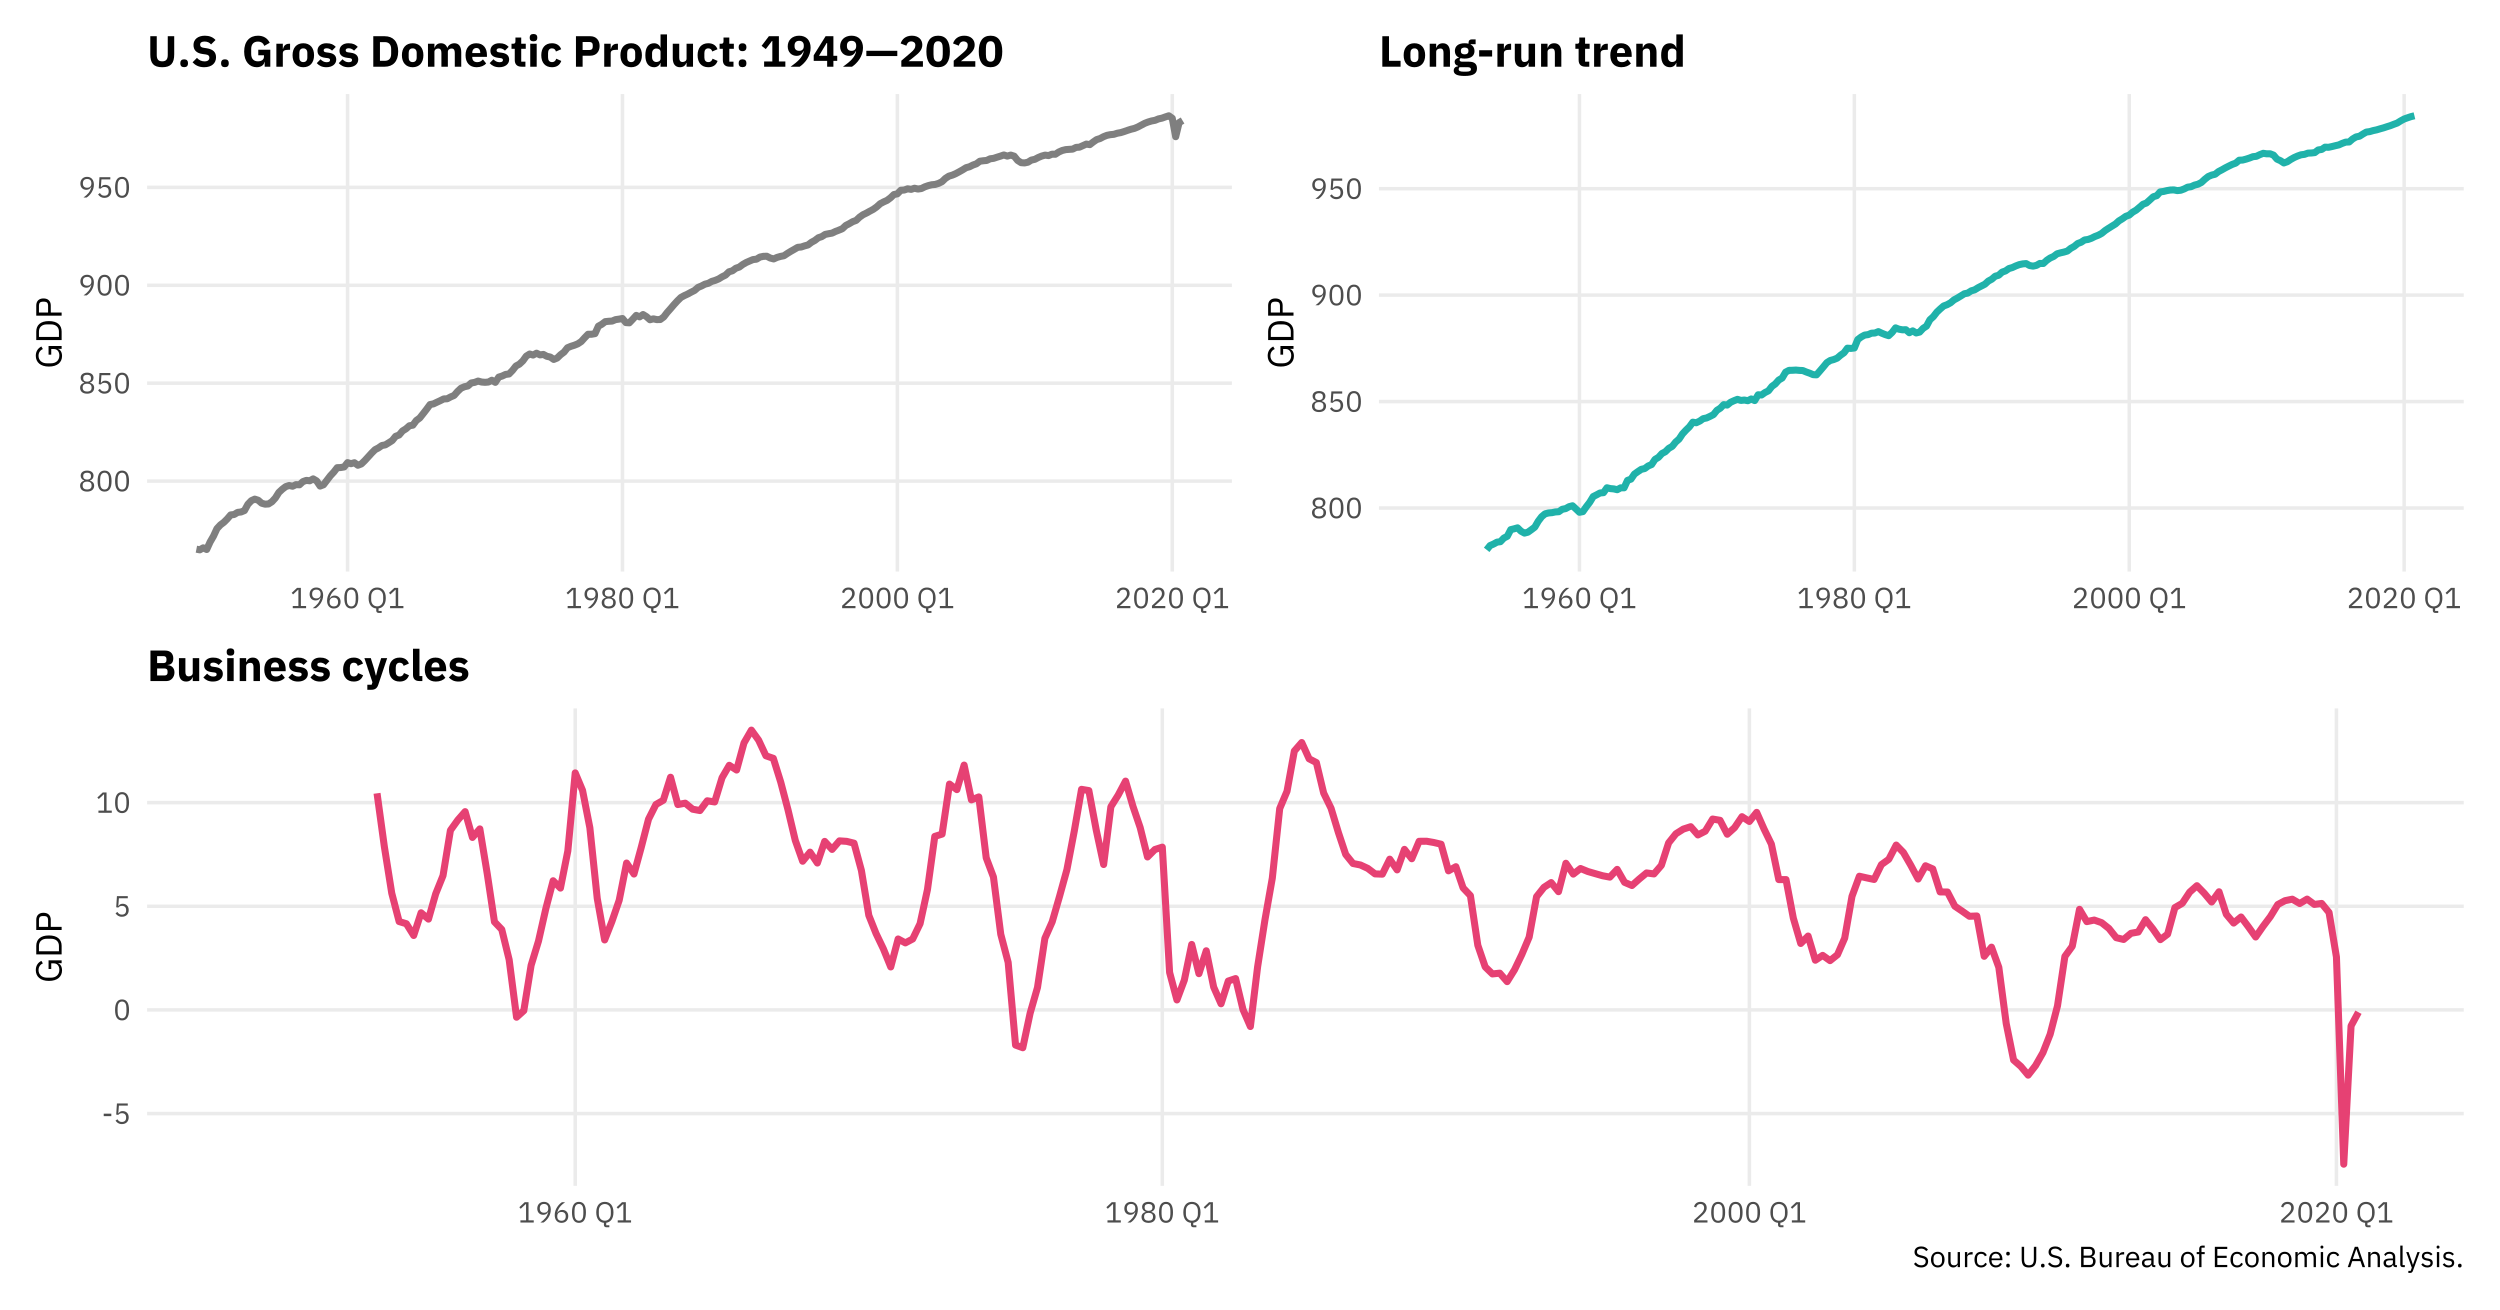 <?xml version="1.0" encoding="UTF-8"?>
<svg xmlns="http://www.w3.org/2000/svg" xmlns:xlink="http://www.w3.org/1999/xlink" width="756pt" height="396pt" viewBox="0 0 756 396" version="1.1">
<defs>
<g>
<symbol overflow="visible" id="glyph0-0">
<path style="stroke:none;" d="M 0.281 0 L 3.875 0 L 3.875 -6.859 L 0.281 -6.859 Z M 0.812 -0.531 L 0.812 -6.328 L 3.344 -6.328 L 3.344 -0.531 Z M 0.812 -0.531 "/>
</symbol>
<symbol overflow="visible" id="glyph0-1">
<path style="stroke:none;" d="M 2.641 0.109 C 4.031 0.109 4.766 -0.656 4.766 -1.672 C 4.766 -2.5 4.266 -2.984 3.531 -3.188 L 3.531 -3.266 C 4.172 -3.484 4.578 -4 4.578 -4.703 C 4.578 -5.641 3.859 -6.25 2.641 -6.25 C 1.422 -6.25 0.688 -5.641 0.688 -4.703 C 0.688 -4 1.109 -3.484 1.75 -3.266 L 1.75 -3.188 C 1.016 -2.984 0.516 -2.5 0.516 -1.672 C 0.516 -0.656 1.234 0.109 2.641 0.109 Z M 2.641 -0.531 C 1.781 -0.531 1.297 -0.938 1.297 -1.641 L 1.297 -1.828 C 1.297 -2.516 1.781 -2.922 2.641 -2.922 C 3.5 -2.922 3.984 -2.516 3.984 -1.828 L 3.984 -1.641 C 3.984 -0.938 3.5 -0.531 2.641 -0.531 Z M 2.641 -3.531 C 1.875 -3.531 1.453 -3.875 1.453 -4.5 L 1.453 -4.641 C 1.453 -5.266 1.875 -5.609 2.641 -5.609 C 3.406 -5.609 3.812 -5.266 3.812 -4.641 L 3.812 -4.5 C 3.812 -3.875 3.406 -3.531 2.641 -3.531 Z M 2.641 -3.531 "/>
</symbol>
<symbol overflow="visible" id="glyph0-2">
<path style="stroke:none;" d="M 2.641 0.109 C 4.109 0.109 4.75 -1.062 4.75 -3.062 C 4.75 -5.078 4.109 -6.25 2.641 -6.25 C 1.172 -6.25 0.531 -5.078 0.531 -3.062 C 0.531 -1.062 1.172 0.109 2.641 0.109 Z M 2.641 -0.531 C 1.688 -0.531 1.297 -1.375 1.297 -2.562 L 1.297 -3.578 C 1.297 -4.766 1.688 -5.609 2.641 -5.609 C 3.594 -5.609 3.969 -4.766 3.969 -3.578 L 3.969 -2.562 C 3.969 -1.375 3.594 -0.531 2.641 -0.531 Z M 2.641 -0.531 "/>
</symbol>
<symbol overflow="visible" id="glyph0-3">
<path style="stroke:none;" d="M 4.375 -6.141 L 1.094 -6.141 L 0.875 -2.766 L 1.5 -2.672 C 1.75 -2.953 2.031 -3.188 2.594 -3.188 C 3.438 -3.188 3.875 -2.734 3.875 -1.922 L 3.875 -1.828 C 3.875 -1.016 3.438 -0.547 2.594 -0.547 C 1.859 -0.547 1.547 -0.875 1.234 -1.359 L 0.672 -0.938 C 1.047 -0.406 1.578 0.109 2.594 0.109 C 3.891 0.109 4.656 -0.734 4.656 -1.922 C 4.656 -3.109 3.891 -3.828 2.828 -3.828 C 2.188 -3.828 1.859 -3.562 1.578 -3.156 L 1.516 -3.156 L 1.688 -5.484 L 4.375 -5.484 Z M 4.375 -6.141 "/>
</symbol>
<symbol overflow="visible" id="glyph0-4">
<path style="stroke:none;" d="M 4.688 -3.891 C 4.688 -5.344 3.906 -6.25 2.625 -6.25 C 1.406 -6.25 0.594 -5.422 0.594 -4.219 C 0.594 -3.047 1.344 -2.328 2.406 -2.328 C 3.156 -2.328 3.594 -2.703 3.875 -3.203 L 3.922 -3.188 C 3.594 -1.766 2.859 -0.953 1.547 0 L 2.5 0 C 3.484 -0.641 4.688 -2.062 4.688 -3.891 Z M 2.641 -2.953 C 1.828 -2.953 1.359 -3.406 1.359 -4.234 L 1.359 -4.312 C 1.359 -5.141 1.828 -5.609 2.641 -5.609 C 3.453 -5.609 3.922 -5.141 3.922 -4.312 L 3.922 -4.234 C 3.922 -3.406 3.453 -2.953 2.641 -2.953 Z M 2.641 -2.953 "/>
</symbol>
<symbol overflow="visible" id="glyph0-5">
<path style="stroke:none;" d="M 4.812 0 L 4.812 -0.656 L 3.234 -0.656 L 3.234 -6.141 L 2.078 -6.141 L 0.453 -4.625 L 0.875 -4.156 L 2.422 -5.594 L 2.484 -5.594 L 2.484 -0.656 L 0.781 -0.656 L 0.781 0 Z M 4.812 0 "/>
</symbol>
<symbol overflow="visible" id="glyph0-6">
<path style="stroke:none;" d="M 2.641 0.109 C 3.875 0.109 4.688 -0.719 4.688 -1.922 C 4.688 -3.094 3.938 -3.812 2.875 -3.812 C 2.125 -3.812 1.688 -3.438 1.406 -2.938 L 1.359 -2.953 C 1.688 -4.375 2.422 -5.188 3.734 -6.141 L 2.781 -6.141 C 1.797 -5.5 0.594 -4.078 0.594 -2.25 C 0.594 -0.797 1.375 0.109 2.641 0.109 Z M 2.641 -0.531 C 1.828 -0.531 1.359 -1 1.359 -1.828 L 1.359 -1.906 C 1.359 -2.734 1.828 -3.188 2.641 -3.188 C 3.453 -3.188 3.922 -2.734 3.922 -1.906 L 3.922 -1.828 C 3.922 -1 3.453 -0.531 2.641 -0.531 Z M 2.641 -0.531 "/>
</symbol>
<symbol overflow="visible" id="glyph0-7">
<path style="stroke:none;" d=""/>
</symbol>
<symbol overflow="visible" id="glyph0-8">
<path style="stroke:none;" d="M 4.469 0.828 L 3.531 0.828 L 3.531 0.078 C 4.875 -0.109 5.719 -1.203 5.719 -3.062 C 5.719 -5.125 4.703 -6.25 3.109 -6.25 C 1.531 -6.25 0.516 -5.125 0.516 -3.062 C 0.516 -1.141 1.406 -0.031 2.828 0.094 L 2.828 0.719 C 2.828 1.141 3.078 1.438 3.562 1.438 L 4.469 1.438 Z M 3.109 -0.547 C 2.047 -0.547 1.297 -1.344 1.297 -2.562 L 1.297 -3.578 C 1.297 -4.797 2.047 -5.594 3.109 -5.594 C 4.172 -5.594 4.922 -4.797 4.922 -3.578 L 4.922 -2.562 C 4.922 -1.344 4.172 -0.547 3.109 -0.547 Z M 3.109 -0.547 "/>
</symbol>
<symbol overflow="visible" id="glyph0-9">
<path style="stroke:none;" d="M 4.688 -0.656 L 1.453 -0.656 L 3.109 -2.141 C 3.891 -2.844 4.453 -3.516 4.453 -4.453 C 4.453 -5.5 3.781 -6.25 2.578 -6.25 C 1.391 -6.25 0.844 -5.531 0.609 -4.797 L 1.266 -4.547 C 1.438 -5.125 1.781 -5.594 2.547 -5.594 C 3.297 -5.594 3.672 -5.125 3.672 -4.438 L 3.672 -4.344 C 3.672 -3.75 3.234 -3.125 2.672 -2.609 L 0.656 -0.75 L 0.656 0 L 4.688 0 Z M 4.688 -0.656 "/>
</symbol>
<symbol overflow="visible" id="glyph0-10">
<path style="stroke:none;" d="M 2.906 -2.297 L 2.906 -3.047 L 0.609 -3.047 L 0.609 -2.297 Z M 2.906 -2.297 "/>
</symbol>
<symbol overflow="visible" id="glyph0-11">
<path style="stroke:none;" d="M 2.547 0.109 C 3.859 0.109 4.656 -0.609 4.656 -1.734 C 4.656 -2.656 4.141 -3.188 2.938 -3.453 L 2.438 -3.578 C 1.656 -3.75 1.281 -4.016 1.281 -4.594 C 1.281 -5.25 1.766 -5.594 2.547 -5.594 C 3.266 -5.594 3.734 -5.297 4.062 -4.844 L 4.625 -5.25 C 4.156 -5.891 3.516 -6.25 2.594 -6.25 C 1.375 -6.25 0.547 -5.656 0.547 -4.562 C 0.547 -3.625 1.172 -3.125 2.281 -2.875 L 2.781 -2.766 C 3.594 -2.578 3.922 -2.281 3.922 -1.703 C 3.922 -1 3.453 -0.547 2.562 -0.547 C 1.859 -0.547 1.344 -0.859 0.922 -1.422 L 0.375 -0.969 C 0.859 -0.297 1.562 0.109 2.547 0.109 Z M 2.547 0.109 "/>
</symbol>
<symbol overflow="visible" id="glyph0-12">
<path style="stroke:none;" d="M 2.469 0.109 C 3.672 0.109 4.516 -0.828 4.516 -2.266 C 4.516 -3.719 3.672 -4.641 2.469 -4.641 C 1.25 -4.641 0.406 -3.719 0.406 -2.266 C 0.406 -0.828 1.25 0.109 2.469 0.109 Z M 2.469 -0.516 C 1.703 -0.516 1.172 -0.984 1.172 -1.938 L 1.172 -2.594 C 1.172 -3.547 1.703 -4.016 2.469 -4.016 C 3.219 -4.016 3.75 -3.547 3.75 -2.594 L 3.75 -1.938 C 3.75 -0.984 3.219 -0.516 2.469 -0.516 Z M 2.469 -0.516 "/>
</symbol>
<symbol overflow="visible" id="glyph0-13">
<path style="stroke:none;" d="M 3.547 0 L 4.25 0 L 4.25 -4.547 L 3.547 -4.547 L 3.547 -1.406 C 3.547 -0.797 3 -0.531 2.453 -0.531 C 1.766 -0.531 1.406 -0.938 1.406 -1.75 L 1.406 -4.547 L 0.703 -4.547 L 0.703 -1.625 C 0.703 -0.531 1.297 0.109 2.234 0.109 C 2.984 0.109 3.328 -0.312 3.516 -0.734 L 3.547 -0.734 Z M 3.547 0 "/>
</symbol>
<symbol overflow="visible" id="glyph0-14">
<path style="stroke:none;" d="M 1.453 0 L 1.453 -3.078 C 1.453 -3.516 1.906 -3.828 2.672 -3.828 L 3.078 -3.828 L 3.078 -4.547 L 2.812 -4.547 C 2.062 -4.547 1.656 -4.141 1.5 -3.703 L 1.453 -3.703 L 1.453 -4.547 L 0.75 -4.547 L 0.75 0 Z M 1.453 0 "/>
</symbol>
<symbol overflow="visible" id="glyph0-15">
<path style="stroke:none;" d="M 2.438 0.109 C 3.297 0.109 3.891 -0.312 4.172 -0.969 L 3.672 -1.312 C 3.422 -0.797 3.016 -0.516 2.438 -0.516 C 1.594 -0.516 1.172 -1.094 1.172 -1.875 L 1.172 -2.656 C 1.172 -3.453 1.594 -4.016 2.438 -4.016 C 2.984 -4.016 3.375 -3.75 3.547 -3.281 L 4.141 -3.578 C 3.875 -4.203 3.328 -4.641 2.438 -4.641 C 1.156 -4.641 0.406 -3.719 0.406 -2.266 C 0.406 -0.812 1.156 0.109 2.438 0.109 Z M 2.438 0.109 "/>
</symbol>
<symbol overflow="visible" id="glyph0-16">
<path style="stroke:none;" d="M 2.453 0.109 C 3.312 0.109 3.953 -0.312 4.25 -0.938 L 3.75 -1.297 C 3.516 -0.797 3.062 -0.516 2.5 -0.516 C 1.656 -0.516 1.156 -1.094 1.156 -1.875 L 1.156 -2.094 L 4.422 -2.094 L 4.422 -2.422 C 4.422 -3.719 3.672 -4.641 2.453 -4.641 C 1.219 -4.641 0.406 -3.719 0.406 -2.266 C 0.406 -0.828 1.219 0.109 2.453 0.109 Z M 2.453 -4.062 C 3.172 -4.062 3.656 -3.516 3.656 -2.719 L 3.656 -2.625 L 1.156 -2.625 L 1.156 -2.688 C 1.156 -3.469 1.688 -4.062 2.453 -4.062 Z M 2.453 -4.062 "/>
</symbol>
<symbol overflow="visible" id="glyph0-17">
<path style="stroke:none;" d="M 1.281 0.109 C 1.656 0.109 1.828 -0.109 1.828 -0.406 L 1.828 -0.516 C 1.828 -0.812 1.656 -1.031 1.281 -1.031 C 0.922 -1.031 0.75 -0.812 0.75 -0.516 L 0.75 -0.406 C 0.75 -0.109 0.922 0.109 1.281 0.109 Z M 1.281 -3.516 C 1.656 -3.516 1.828 -3.719 1.828 -4.016 L 1.828 -4.141 C 1.828 -4.438 1.656 -4.641 1.281 -4.641 C 0.922 -4.641 0.75 -4.438 0.75 -4.141 L 0.75 -4.016 C 0.75 -3.719 0.922 -3.516 1.281 -3.516 Z M 1.281 -3.516 "/>
</symbol>
<symbol overflow="visible" id="glyph0-18">
<path style="stroke:none;" d="M 0.781 -6.141 L 0.781 -2.516 C 0.781 -0.734 1.312 0.109 2.953 0.109 C 4.594 0.109 5.188 -0.734 5.188 -2.516 L 5.188 -6.141 L 4.453 -6.141 L 4.453 -2.344 C 4.453 -1.172 4.078 -0.547 2.984 -0.547 C 1.891 -0.547 1.516 -1.172 1.516 -2.344 L 1.516 -6.141 Z M 0.781 -6.141 "/>
</symbol>
<symbol overflow="visible" id="glyph0-19">
<path style="stroke:none;" d="M 1.203 0.109 C 1.562 0.109 1.734 -0.109 1.734 -0.406 L 1.734 -0.516 C 1.734 -0.812 1.562 -1.031 1.203 -1.031 C 0.828 -1.031 0.656 -0.812 0.656 -0.516 L 0.656 -0.406 C 0.656 -0.109 0.828 0.109 1.203 0.109 Z M 1.203 0.109 "/>
</symbol>
<symbol overflow="visible" id="glyph0-20">
<path style="stroke:none;" d="M 0.812 0 L 3.609 0 C 4.516 0 5.188 -0.766 5.188 -1.781 C 5.188 -2.797 4.422 -3.172 3.984 -3.203 L 3.984 -3.25 C 4.391 -3.312 4.984 -3.641 4.984 -4.562 C 4.984 -5.516 4.359 -6.141 3.344 -6.141 L 0.812 -6.141 Z M 1.562 -2.844 L 3.375 -2.844 C 4.016 -2.844 4.406 -2.516 4.406 -1.906 L 4.406 -1.594 C 4.406 -0.984 4.016 -0.656 3.375 -0.656 L 1.562 -0.656 Z M 1.562 -5.484 L 3.25 -5.484 C 3.828 -5.484 4.188 -5.188 4.188 -4.641 L 4.188 -4.344 C 4.188 -3.797 3.828 -3.484 3.25 -3.484 L 1.562 -3.484 Z M 1.562 -5.484 "/>
</symbol>
<symbol overflow="visible" id="glyph0-21">
<path style="stroke:none;" d="M 4.438 0 L 4.438 -0.609 L 3.922 -0.609 L 3.922 -3.109 C 3.922 -4.078 3.266 -4.641 2.188 -4.641 C 1.359 -4.641 0.812 -4.234 0.578 -3.75 L 1 -3.359 C 1.234 -3.781 1.594 -4.031 2.141 -4.031 C 2.875 -4.031 3.219 -3.688 3.219 -3.047 L 3.219 -2.594 L 2.328 -2.594 C 1 -2.594 0.391 -2.125 0.391 -1.266 C 0.391 -0.422 0.953 0.109 1.906 0.109 C 2.547 0.109 3.031 -0.188 3.219 -0.734 L 3.266 -0.734 C 3.312 -0.312 3.531 0 4.047 0 Z M 2.016 -0.5 C 1.484 -0.5 1.125 -0.75 1.125 -1.203 L 1.125 -1.375 C 1.125 -1.828 1.484 -2.062 2.281 -2.062 L 3.219 -2.062 L 3.219 -1.312 C 3.219 -0.859 2.719 -0.5 2.016 -0.5 Z M 2.016 -0.5 "/>
</symbol>
<symbol overflow="visible" id="glyph0-22">
<path style="stroke:none;" d="M 1 0 L 1.703 0 L 1.703 -3.922 L 2.672 -3.922 L 2.672 -4.547 L 1.703 -4.547 L 1.703 -5.891 L 2.672 -5.891 L 2.672 -6.516 L 1.984 -6.516 C 1.312 -6.516 1 -6.078 1 -5.453 L 1 -4.547 L 0.25 -4.547 L 0.25 -3.922 L 1 -3.922 Z M 1 0 "/>
</symbol>
<symbol overflow="visible" id="glyph0-23">
<path style="stroke:none;" d="M 4.562 0 L 4.562 -0.656 L 1.562 -0.656 L 1.562 -2.781 L 4.391 -2.781 L 4.391 -3.438 L 1.562 -3.438 L 1.562 -5.484 L 4.562 -5.484 L 4.562 -6.141 L 0.812 -6.141 L 0.812 0 Z M 4.562 0 "/>
</symbol>
<symbol overflow="visible" id="glyph0-24">
<path style="stroke:none;" d="M 1.453 0 L 1.453 -3.156 C 1.453 -3.734 2 -4.016 2.562 -4.016 C 3.234 -4.016 3.594 -3.594 3.594 -2.781 L 3.594 0 L 4.297 0 L 4.297 -2.906 C 4.297 -4.016 3.703 -4.641 2.766 -4.641 C 2.094 -4.641 1.703 -4.312 1.484 -3.797 L 1.453 -3.797 L 1.453 -4.547 L 0.75 -4.547 L 0.75 0 Z M 1.453 0 "/>
</symbol>
<symbol overflow="visible" id="glyph0-25">
<path style="stroke:none;" d="M 1.453 0 L 1.453 -3.156 C 1.453 -3.734 1.984 -4.016 2.531 -4.016 C 3.203 -4.016 3.516 -3.594 3.516 -2.781 L 3.516 0 L 4.219 0 L 4.219 -3.156 C 4.219 -3.734 4.719 -4.016 5.281 -4.016 C 5.969 -4.016 6.266 -3.594 6.266 -2.781 L 6.266 0 L 6.969 0 L 6.969 -2.906 C 6.969 -4.016 6.422 -4.641 5.5 -4.641 C 4.719 -4.641 4.281 -4.219 4.109 -3.719 L 4.094 -3.719 C 3.859 -4.375 3.312 -4.641 2.703 -4.641 C 2 -4.641 1.688 -4.266 1.484 -3.797 L 1.453 -3.797 L 1.453 -4.547 L 0.75 -4.547 L 0.75 0 Z M 1.453 0 "/>
</symbol>
<symbol overflow="visible" id="glyph0-26">
<path style="stroke:none;" d="M 1.094 -5.609 C 1.406 -5.609 1.531 -5.766 1.531 -6 L 1.531 -6.109 C 1.531 -6.344 1.406 -6.516 1.094 -6.516 C 0.797 -6.516 0.672 -6.344 0.672 -6.109 L 0.672 -6 C 0.672 -5.766 0.797 -5.609 1.094 -5.609 Z M 0.75 0 L 1.453 0 L 1.453 -4.547 L 0.75 -4.547 Z M 0.75 0 "/>
</symbol>
<symbol overflow="visible" id="glyph0-27">
<path style="stroke:none;" d="M 5.438 0 L 3.297 -6.141 L 2.344 -6.141 L 0.203 0 L 0.953 0 L 1.562 -1.812 L 4.047 -1.812 L 4.656 0 Z M 3.859 -2.469 L 1.734 -2.469 L 2.781 -5.453 L 2.828 -5.453 Z M 3.859 -2.469 "/>
</symbol>
<symbol overflow="visible" id="glyph0-28">
<path style="stroke:none;" d="M 2.125 0 L 2.125 -0.609 L 1.453 -0.609 L 1.453 -6.516 L 0.75 -6.516 L 0.75 -0.734 C 0.75 -0.312 1.016 0 1.5 0 Z M 2.125 0 "/>
</symbol>
<symbol overflow="visible" id="glyph0-29">
<path style="stroke:none;" d="M 2.453 -1.453 L 2.203 -0.719 L 2.156 -0.719 L 1.938 -1.453 L 0.859 -4.547 L 0.156 -4.547 L 1.844 0.172 L 1.5 1.141 L 0.797 1.141 L 0.797 1.766 L 1.156 1.766 C 1.828 1.766 2 1.594 2.203 1.062 L 4.234 -4.547 L 3.547 -4.547 Z M 2.453 -1.453 "/>
</symbol>
<symbol overflow="visible" id="glyph0-30">
<path style="stroke:none;" d="M 2.109 0.109 C 3.156 0.109 3.797 -0.438 3.797 -1.312 C 3.797 -2 3.406 -2.438 2.406 -2.594 L 2.047 -2.641 C 1.484 -2.734 1.172 -2.906 1.172 -3.344 C 1.172 -3.781 1.484 -4.047 2.062 -4.047 C 2.641 -4.047 3.031 -3.781 3.234 -3.5 L 3.703 -3.922 C 3.328 -4.375 2.844 -4.641 2.125 -4.641 C 1.203 -4.641 0.5 -4.203 0.5 -3.312 C 0.5 -2.469 1.125 -2.125 1.969 -2 L 2.328 -1.938 C 2.922 -1.859 3.109 -1.578 3.109 -1.234 C 3.109 -0.766 2.766 -0.5 2.156 -0.5 C 1.594 -0.5 1.172 -0.75 0.812 -1.188 L 0.312 -0.781 C 0.719 -0.25 1.281 0.109 2.109 0.109 Z M 2.109 0.109 "/>
</symbol>
<symbol overflow="visible" id="glyph1-0">
<path style="stroke:none;" d="M 0 -0.359 L 0 -4.844 L -8.578 -4.844 L -8.578 -0.359 Z M -0.656 -1.016 L -7.922 -1.016 L -7.922 -4.188 L -0.656 -4.188 Z M -0.656 -1.016 "/>
</symbol>
<symbol overflow="visible" id="glyph1-1">
<path style="stroke:none;" d="M 0 -6 L 0 -6.859 L -3.953 -6.859 L -3.953 -4.25 L -3.141 -4.25 L -3.141 -5.953 L -2.375 -5.953 C -1.25 -5.953 -0.688 -5.062 -0.688 -4 C -0.688 -2.531 -1.703 -1.625 -3.219 -1.625 L -4.469 -1.625 C -5.984 -1.625 -6.984 -2.547 -6.984 -3.906 C -6.984 -4.875 -6.484 -5.594 -5.672 -5.938 L -6.125 -6.703 C -7.125 -6.203 -7.812 -5.281 -7.812 -3.906 C -7.812 -1.938 -6.391 -0.641 -3.844 -0.641 C -1.266 -0.641 0.125 -1.953 0.125 -3.828 C 0.125 -5 -0.406 -5.781 -1.125 -5.969 L -1.125 -6 Z M 0 -6 "/>
</symbol>
<symbol overflow="visible" id="glyph1-2">
<path style="stroke:none;" d="M 0 -1.016 L 0 -3.594 C 0 -5.516 -1.281 -6.75 -3.844 -6.75 C -6.406 -6.75 -7.672 -5.516 -7.672 -3.594 L -7.672 -1.016 Z M -0.812 -1.953 L -6.859 -1.953 L -6.859 -3.594 C -6.859 -4.859 -5.984 -5.75 -4.469 -5.75 L -3.219 -5.75 C -1.688 -5.75 -0.812 -4.859 -0.812 -3.594 Z M -0.812 -1.953 "/>
</symbol>
<symbol overflow="visible" id="glyph1-3">
<path style="stroke:none;" d="M 0 -1.953 L -3.281 -1.953 L -3.281 -4.078 C -3.281 -5.453 -4.125 -6.219 -5.484 -6.219 C -6.828 -6.219 -7.672 -5.453 -7.672 -4.078 L -7.672 -1.016 L 0 -1.016 Z M -6.859 -1.953 L -6.859 -4.078 C -6.859 -4.812 -6.469 -5.234 -5.766 -5.234 L -5.188 -5.234 C -4.484 -5.234 -4.094 -4.812 -4.094 -4.078 L -4.094 -1.953 Z M -6.859 -1.953 "/>
</symbol>
<symbol overflow="visible" id="glyph2-0">
<path style="stroke:none;" d="M 0.422 0 L 5.812 0 L 5.812 -10.297 L 0.422 -10.297 Z M 1.75 -1.328 L 1.75 -8.984 L 4.484 -8.984 L 4.484 -1.328 Z M 1.75 -1.328 "/>
</symbol>
<symbol overflow="visible" id="glyph2-1">
<path style="stroke:none;" d="M 0.969 -9.219 L 0.969 -3.781 C 0.969 -1.062 1.938 0.156 4.578 0.156 C 7.219 0.156 8.203 -1.062 8.203 -3.781 L 8.203 -9.219 L 6.25 -9.219 L 6.25 -3.562 C 6.25 -2.266 5.766 -1.625 4.578 -1.625 C 3.391 -1.625 2.922 -2.266 2.922 -3.562 L 2.922 -9.219 Z M 0.969 -9.219 "/>
</symbol>
<symbol overflow="visible" id="glyph2-2">
<path style="stroke:none;" d="M 2.047 0.141 C 2.844 0.141 3.203 -0.297 3.203 -0.906 L 3.203 -1.172 C 3.203 -1.781 2.844 -2.234 2.047 -2.234 C 1.25 -2.234 0.891 -1.781 0.891 -1.172 L 0.891 -0.906 C 0.891 -0.297 1.25 0.141 2.047 0.141 Z M 2.047 0.141 "/>
</symbol>
<symbol overflow="visible" id="glyph2-3">
<path style="stroke:none;" d="M 4 0.156 C 6.297 0.156 7.594 -1.062 7.594 -2.844 C 7.594 -4.422 6.688 -5.266 4.797 -5.578 L 3.875 -5.719 C 3.109 -5.828 2.781 -6.078 2.781 -6.703 C 2.781 -7.266 3.219 -7.609 4.125 -7.609 C 5.062 -7.609 5.672 -7.25 6.094 -6.734 L 7.438 -8.078 C 6.688 -8.906 5.625 -9.375 4.234 -9.375 C 2.078 -9.375 0.781 -8.219 0.781 -6.578 C 0.781 -5.031 1.656 -4.078 3.609 -3.828 L 4.516 -3.703 C 5.375 -3.594 5.578 -3.219 5.578 -2.719 C 5.578 -2.047 5.109 -1.609 4.125 -1.609 C 3.234 -1.609 2.438 -1.969 1.828 -2.672 L 0.5 -1.328 C 1.297 -0.469 2.391 0.156 4 0.156 Z M 4 0.156 "/>
</symbol>
<symbol overflow="visible" id="glyph2-4">
<path style="stroke:none;" d=""/>
</symbol>
<symbol overflow="visible" id="glyph2-5">
<path style="stroke:none;" d="M 6.859 0 L 8.562 0 L 8.562 -5.141 L 4.922 -5.141 L 4.922 -3.453 L 6.641 -3.453 L 6.641 -3 C 6.641 -2.094 5.828 -1.625 4.828 -1.625 C 3.594 -1.625 2.781 -2.344 2.781 -3.875 L 2.781 -5.344 C 2.781 -6.875 3.594 -7.594 4.828 -7.594 C 5.906 -7.594 6.469 -7.016 6.75 -6.297 L 8.391 -7.234 C 7.703 -8.641 6.469 -9.375 4.828 -9.375 C 2.344 -9.375 0.656 -7.672 0.656 -4.562 C 0.656 -1.484 2.328 0.156 4.438 0.156 C 5.828 0.156 6.672 -0.547 6.797 -1.469 L 6.859 -1.469 Z M 6.859 0 "/>
</symbol>
<symbol overflow="visible" id="glyph2-6">
<path style="stroke:none;" d="M 2.859 0 L 2.859 -4.047 C 2.859 -4.859 3.422 -5.109 4.562 -5.109 L 5.047 -5.109 L 5.047 -6.938 L 4.703 -6.938 C 3.625 -6.938 3.094 -6.188 2.938 -5.422 L 2.859 -5.422 L 2.859 -6.938 L 0.906 -6.938 L 0.906 0 Z M 2.859 0 "/>
</symbol>
<symbol overflow="visible" id="glyph2-7">
<path style="stroke:none;" d="M 3.719 0.156 C 5.75 0.156 6.969 -1.234 6.969 -3.469 C 6.969 -5.703 5.75 -7.094 3.719 -7.094 C 1.688 -7.094 0.469 -5.703 0.469 -3.469 C 0.469 -1.234 1.688 0.156 3.719 0.156 Z M 3.719 -1.391 C 2.953 -1.391 2.516 -1.891 2.516 -2.766 L 2.516 -4.172 C 2.516 -5.047 2.953 -5.547 3.719 -5.547 C 4.484 -5.547 4.938 -5.047 4.938 -4.172 L 4.938 -2.766 C 4.938 -1.891 4.484 -1.391 3.719 -1.391 Z M 3.719 -1.391 "/>
</symbol>
<symbol overflow="visible" id="glyph2-8">
<path style="stroke:none;" d="M 3.266 0.156 C 5.047 0.156 6.234 -0.812 6.234 -2.156 C 6.234 -3.359 5.453 -4.047 3.953 -4.234 L 3.172 -4.344 C 2.594 -4.422 2.438 -4.625 2.438 -4.984 C 2.438 -5.328 2.703 -5.578 3.359 -5.578 C 3.953 -5.578 4.531 -5.297 4.969 -4.859 L 6.094 -6 C 5.391 -6.688 4.719 -7.094 3.266 -7.094 C 1.609 -7.094 0.562 -6.172 0.562 -4.828 C 0.562 -3.578 1.328 -2.891 2.906 -2.688 L 3.656 -2.594 C 4.141 -2.531 4.359 -2.359 4.359 -2.016 C 4.359 -1.609 4.094 -1.359 3.328 -1.359 C 2.578 -1.359 1.984 -1.703 1.484 -2.25 L 0.344 -1.078 C 1.062 -0.297 1.922 0.156 3.266 0.156 Z M 3.266 0.156 "/>
</symbol>
<symbol overflow="visible" id="glyph2-9">
<path style="stroke:none;" d="M 1.016 0 L 4.484 0 C 6.938 0 8.547 -1.547 8.547 -4.609 C 8.547 -7.672 6.938 -9.219 4.484 -9.219 L 1.016 -9.219 Z M 3.031 -1.781 L 3.031 -7.438 L 4.484 -7.438 C 5.672 -7.438 6.422 -6.781 6.422 -5.328 L 6.422 -3.891 C 6.422 -2.422 5.672 -1.781 4.484 -1.781 Z M 3.031 -1.781 "/>
</symbol>
<symbol overflow="visible" id="glyph2-10">
<path style="stroke:none;" d="M 2.859 0 L 2.859 -4.484 C 2.859 -5.172 3.453 -5.5 4.016 -5.5 C 4.641 -5.5 4.969 -5.078 4.969 -4.188 L 4.969 0 L 6.922 0 L 6.922 -4.484 C 6.922 -5.172 7.484 -5.5 8.062 -5.5 C 8.719 -5.5 9.016 -5.078 9.016 -4.188 L 9.016 0 L 10.969 0 L 10.969 -4.344 C 10.969 -6.094 10.234 -7.094 8.906 -7.094 C 7.844 -7.094 7.031 -6.469 6.781 -5.688 L 6.75 -5.688 C 6.438 -6.609 5.75 -7.094 4.812 -7.094 C 3.781 -7.094 3.188 -6.5 2.938 -5.75 L 2.859 -5.75 L 2.859 -6.938 L 0.906 -6.938 L 0.906 0 Z M 2.859 0 "/>
</symbol>
<symbol overflow="visible" id="glyph2-11">
<path style="stroke:none;" d="M 3.797 0.156 C 5.062 0.156 6.094 -0.281 6.703 -0.984 L 5.734 -2.203 C 5.297 -1.75 4.844 -1.375 4.031 -1.375 C 2.984 -1.375 2.5 -1.953 2.5 -2.859 L 2.5 -2.969 L 6.938 -2.969 L 6.938 -3.547 C 6.938 -5.422 6.016 -7.094 3.719 -7.094 C 1.641 -7.094 0.469 -5.672 0.469 -3.469 C 0.469 -1.25 1.672 0.156 3.797 0.156 Z M 3.766 -5.656 C 4.547 -5.656 4.922 -5.078 4.922 -4.234 L 4.922 -4.125 L 2.5 -4.125 L 2.5 -4.219 C 2.5 -5.078 2.984 -5.656 3.766 -5.656 Z M 3.766 -5.656 "/>
</symbol>
<symbol overflow="visible" id="glyph2-12">
<path style="stroke:none;" d="M 4.5 0 L 4.5 -1.516 L 3.234 -1.516 L 3.234 -5.406 L 4.609 -5.406 L 4.609 -6.938 L 3.234 -6.938 L 3.234 -8.812 L 1.484 -8.812 L 1.484 -7.672 C 1.484 -7.203 1.328 -6.938 0.797 -6.938 L 0.297 -6.938 L 0.297 -5.406 L 1.281 -5.406 L 1.281 -2.016 C 1.281 -0.703 2 0 3.344 0 Z M 4.5 0 "/>
</symbol>
<symbol overflow="visible" id="glyph2-13">
<path style="stroke:none;" d="M 1.891 -7.672 C 2.688 -7.672 3.031 -8.078 3.031 -8.641 L 3.031 -8.922 C 3.031 -9.484 2.688 -9.891 1.891 -9.891 C 1.094 -9.891 0.75 -9.484 0.75 -8.922 L 0.75 -8.641 C 0.75 -8.078 1.094 -7.672 1.891 -7.672 Z M 0.906 0 L 2.859 0 L 2.859 -6.938 L 0.906 -6.938 Z M 0.906 0 "/>
</symbol>
<symbol overflow="visible" id="glyph2-14">
<path style="stroke:none;" d="M 3.703 0.156 C 5.062 0.156 6.062 -0.438 6.516 -1.75 L 5 -2.422 C 4.812 -1.859 4.484 -1.391 3.703 -1.391 C 2.922 -1.391 2.516 -1.938 2.516 -2.812 L 2.516 -4.109 C 2.516 -4.984 2.922 -5.547 3.703 -5.547 C 4.391 -5.547 4.781 -5.125 4.891 -4.594 L 6.484 -5.281 C 6.078 -6.422 5.109 -7.094 3.703 -7.094 C 1.625 -7.094 0.469 -5.688 0.469 -3.469 C 0.469 -1.25 1.625 0.156 3.703 0.156 Z M 3.703 0.156 "/>
</symbol>
<symbol overflow="visible" id="glyph2-15">
<path style="stroke:none;" d="M 3.031 0 L 3.031 -3.328 L 5.375 -3.328 C 7.094 -3.328 8.172 -4.531 8.172 -6.266 C 8.172 -8.016 7.094 -9.219 5.375 -9.219 L 1.016 -9.219 L 1.016 0 Z M 3.031 -7.469 L 5.141 -7.469 C 5.734 -7.469 6.094 -7.156 6.094 -6.562 L 6.094 -5.984 C 6.094 -5.391 5.734 -5.062 5.141 -5.062 L 3.031 -5.062 Z M 3.031 -7.469 "/>
</symbol>
<symbol overflow="visible" id="glyph2-16">
<path style="stroke:none;" d="M 5.156 0 L 7.109 0 L 7.109 -9.766 L 5.156 -9.766 L 5.156 -5.766 L 5.094 -5.766 C 4.891 -6.531 4.125 -7.094 3.234 -7.094 C 1.484 -7.094 0.562 -5.828 0.562 -3.469 C 0.562 -1.125 1.484 0.156 3.234 0.156 C 4.125 0.156 4.891 -0.406 5.094 -1.156 L 5.156 -1.156 Z M 3.875 -1.422 C 3.141 -1.422 2.594 -2 2.594 -2.859 L 2.594 -4.062 C 2.594 -4.938 3.141 -5.5 3.875 -5.5 C 4.625 -5.5 5.156 -5.125 5.156 -4.484 L 5.156 -2.438 C 5.156 -1.812 4.625 -1.422 3.875 -1.422 Z M 3.875 -1.422 "/>
</symbol>
<symbol overflow="visible" id="glyph2-17">
<path style="stroke:none;" d="M 5 0 L 6.953 0 L 6.953 -6.938 L 5 -6.938 L 5 -2.422 C 5 -1.766 4.391 -1.422 3.781 -1.422 C 3.062 -1.422 2.781 -1.906 2.781 -2.75 L 2.781 -6.938 L 0.828 -6.938 L 0.828 -2.578 C 0.828 -0.828 1.578 0.156 3 0.156 C 4.125 0.156 4.703 -0.469 4.938 -1.156 L 5 -1.156 Z M 5 0 "/>
</symbol>
<symbol overflow="visible" id="glyph2-18">
<path style="stroke:none;" d="M 2.172 0.141 C 2.969 0.141 3.344 -0.297 3.344 -0.906 L 3.344 -1.172 C 3.344 -1.781 2.969 -2.234 2.172 -2.234 C 1.391 -2.234 1.016 -1.781 1.016 -1.172 L 1.016 -0.906 C 1.016 -0.297 1.391 0.141 2.172 0.141 Z M 2.172 -4.703 C 2.969 -4.703 3.344 -5.156 3.344 -5.75 L 3.344 -6.016 C 3.344 -6.625 2.969 -7.078 2.172 -7.078 C 1.391 -7.078 1.016 -6.625 1.016 -6.016 L 1.016 -5.75 C 1.016 -5.156 1.391 -4.703 2.172 -4.703 Z M 2.172 -4.703 "/>
</symbol>
<symbol overflow="visible" id="glyph2-19">
<path style="stroke:none;" d="M 7.656 0 L 7.656 -1.594 L 5.703 -1.594 L 5.703 -9.219 L 2.672 -9.219 L 0.469 -6.312 L 1.734 -5.328 L 3.609 -7.781 L 3.719 -7.781 L 3.719 -1.594 L 1.234 -1.594 L 1.234 0 Z M 7.656 0 "/>
</symbol>
<symbol overflow="visible" id="glyph2-20">
<path style="stroke:none;" d="M 7.375 -5.719 C 7.375 -7.938 6.094 -9.375 3.906 -9.375 C 1.812 -9.375 0.453 -8.031 0.453 -6.141 C 0.453 -4.391 1.625 -3.281 3.141 -3.281 C 4.312 -3.281 4.859 -3.969 5.172 -4.656 L 5.297 -4.625 C 4.922 -2.859 3.578 -1.609 1.328 0 L 4.062 0 C 5.641 -1.062 7.375 -3.125 7.375 -5.719 Z M 3.906 -4.797 C 3.031 -4.797 2.516 -5.297 2.516 -6.188 L 2.516 -6.438 C 2.516 -7.328 3.031 -7.828 3.906 -7.828 C 4.781 -7.828 5.312 -7.328 5.312 -6.438 L 5.312 -6.188 C 5.312 -5.297 4.781 -4.797 3.906 -4.797 Z M 3.906 -4.797 "/>
</symbol>
<symbol overflow="visible" id="glyph2-21">
<path style="stroke:none;" d="M 6.344 0 L 6.344 -1.766 L 7.5 -1.766 L 7.5 -3.297 L 6.344 -3.297 L 6.344 -9.219 L 3.984 -9.219 L 0.391 -3.453 L 0.391 -1.766 L 4.453 -1.766 L 4.453 0 Z M 4.312 -7.172 L 4.453 -7.172 L 4.453 -3.297 L 1.984 -3.297 Z M 4.312 -7.172 "/>
</symbol>
<symbol overflow="visible" id="glyph2-22">
<path style="stroke:none;" d="M 9.828 -3.219 L 9.828 -4.812 L 0.469 -4.812 L 0.469 -3.219 Z M 9.828 -3.219 "/>
</symbol>
<symbol overflow="visible" id="glyph2-23">
<path style="stroke:none;" d="M 7.281 -1.656 L 2.922 -1.656 L 4.641 -3.016 C 5.953 -4.047 7.094 -5.016 7.094 -6.609 C 7.094 -8.203 5.938 -9.375 3.953 -9.375 C 2.031 -9.375 0.969 -8.312 0.547 -7.031 L 2.281 -6.359 C 2.469 -7.062 2.891 -7.656 3.766 -7.656 C 4.359 -7.656 4.984 -7.297 4.984 -6.609 L 4.984 -6.422 C 4.984 -5.641 4.625 -5.125 3.594 -4.234 L 0.75 -1.812 L 0.75 0 L 7.281 0 Z M 7.281 -1.656 "/>
</symbol>
<symbol overflow="visible" id="glyph2-24">
<path style="stroke:none;" d="M 3.969 0.156 C 6.375 0.156 7.516 -1.594 7.516 -4.609 C 7.516 -7.625 6.375 -9.375 3.969 -9.375 C 1.547 -9.375 0.406 -7.625 0.406 -4.609 C 0.406 -1.594 1.547 0.156 3.969 0.156 Z M 3.969 -1.516 C 2.906 -1.516 2.562 -2.344 2.562 -3.734 L 2.562 -5.484 C 2.562 -6.875 2.906 -7.703 3.969 -7.703 C 5.016 -7.703 5.359 -6.875 5.359 -5.484 L 5.359 -3.734 C 5.359 -2.344 5.016 -1.516 3.969 -1.516 Z M 3.969 -1.516 "/>
</symbol>
<symbol overflow="visible" id="glyph2-25">
<path style="stroke:none;" d="M 6.531 0 L 6.531 -1.781 L 3.031 -1.781 L 3.031 -9.219 L 1.016 -9.219 L 1.016 0 Z M 6.531 0 "/>
</symbol>
<symbol overflow="visible" id="glyph2-26">
<path style="stroke:none;" d="M 2.859 0 L 2.859 -4.484 C 2.859 -5.172 3.484 -5.5 4.125 -5.5 C 4.828 -5.5 5.078 -5.062 5.078 -4.188 L 5.078 0 L 7.031 0 L 7.031 -4.344 C 7.031 -6.094 6.281 -7.094 4.875 -7.094 C 3.781 -7.094 3.188 -6.484 2.938 -5.75 L 2.859 -5.75 L 2.859 -6.938 L 0.906 -6.938 L 0.906 0 Z M 2.859 0 "/>
</symbol>
<symbol overflow="visible" id="glyph2-27">
<path style="stroke:none;" d="M 7.328 0.5 C 7.328 -0.781 6.609 -1.516 4.906 -1.516 L 2.906 -1.516 C 2.312 -1.516 2.078 -1.719 2.078 -2.047 C 2.078 -2.281 2.188 -2.484 2.375 -2.594 C 2.734 -2.516 3.141 -2.453 3.609 -2.453 C 5.609 -2.453 6.578 -3.359 6.578 -4.75 C 6.578 -5.641 6.188 -6.344 5.391 -6.734 L 5.391 -6.812 L 6.922 -6.812 L 6.922 -8.266 L 5.828 -8.266 C 5.156 -8.266 4.781 -7.953 4.781 -7.219 L 4.781 -6.953 C 4.438 -7.047 4.047 -7.094 3.609 -7.094 C 1.609 -7.094 0.641 -6.156 0.641 -4.75 C 0.641 -3.859 1.047 -3.156 1.875 -2.766 L 1.875 -2.719 C 1.234 -2.594 0.578 -2.219 0.578 -1.484 C 0.578 -0.891 0.922 -0.391 1.578 -0.281 L 1.578 -0.125 C 0.781 -0.031 0.297 0.422 0.297 1.188 C 0.297 2.188 1.172 2.797 3.578 2.797 C 6.406 2.797 7.328 1.969 7.328 0.5 Z M 5.5 0.766 C 5.5 1.266 5.094 1.5 4.047 1.5 L 3.25 1.5 C 2.188 1.5 1.797 1.266 1.797 0.766 C 1.797 0.547 1.875 0.312 2.047 0.141 L 4.422 0.141 C 5.203 0.141 5.5 0.375 5.5 0.766 Z M 3.609 -3.734 C 2.844 -3.734 2.453 -4.078 2.453 -4.688 L 2.453 -4.844 C 2.453 -5.453 2.844 -5.797 3.609 -5.797 C 4.375 -5.797 4.75 -5.453 4.75 -4.844 L 4.75 -4.688 C 4.75 -4.078 4.375 -3.734 3.609 -3.734 Z M 3.609 -3.734 "/>
</symbol>
<symbol overflow="visible" id="glyph2-28">
<path style="stroke:none;" d="M 4.625 -3.078 L 4.625 -4.984 L 0.703 -4.984 L 0.703 -3.078 Z M 4.625 -3.078 "/>
</symbol>
<symbol overflow="visible" id="glyph2-29">
<path style="stroke:none;" d="M 1.016 0 L 5.906 0 C 7.266 0 8.281 -1.172 8.281 -2.625 C 8.281 -4.219 7.078 -4.797 6.203 -4.797 L 6.203 -4.875 C 7.141 -4.906 7.922 -5.438 7.922 -6.859 C 7.922 -8.281 7.016 -9.219 5.5 -9.219 L 1.016 -9.219 Z M 3.031 -3.797 L 5.328 -3.797 C 5.859 -3.797 6.188 -3.5 6.188 -2.969 L 6.188 -2.516 C 6.188 -2 5.859 -1.688 5.328 -1.688 L 3.031 -1.688 Z M 3.031 -7.531 L 5.016 -7.531 C 5.547 -7.531 5.859 -7.203 5.859 -6.688 L 5.859 -6.281 C 5.859 -5.75 5.547 -5.438 5.016 -5.438 L 3.031 -5.438 Z M 3.031 -7.531 "/>
</symbol>
<symbol overflow="visible" id="glyph2-30">
<path style="stroke:none;" d="M 4.125 -3.703 L 3.625 -1.688 L 3.531 -1.688 L 3.031 -3.703 L 2.016 -6.938 L 0.078 -6.938 L 2.516 0.359 L 2.266 1.125 L 0.969 1.125 L 0.969 2.641 L 2.172 2.641 C 3.359 2.641 3.953 2.141 4.297 1.062 L 6.969 -6.938 L 5.156 -6.938 Z M 4.125 -3.703 "/>
</symbol>
<symbol overflow="visible" id="glyph2-31">
<path style="stroke:none;" d="M 3.734 0 L 3.734 -1.516 L 2.859 -1.516 L 2.859 -9.766 L 0.906 -9.766 L 0.906 -1.906 C 0.906 -0.672 1.516 0 2.859 0 Z M 3.734 0 "/>
</symbol>
</g>
<clipPath id="clip1">
  <path d="M 5.48 5.48 L 378 5.48 L 378 191.258 L 5.48 191.258 Z M 5.48 5.48 "/>
</clipPath>
<clipPath id="clip2">
  <path d="M 44.48 144 L 372.52 144 L 372.52 147 L 44.48 147 Z M 44.48 144 "/>
</clipPath>
<clipPath id="clip3">
  <path d="M 44.48 115 L 372.52 115 L 372.52 117 L 44.48 117 Z M 44.48 115 "/>
</clipPath>
<clipPath id="clip4">
  <path d="M 44.48 85 L 372.52 85 L 372.52 87 L 44.48 87 Z M 44.48 85 "/>
</clipPath>
<clipPath id="clip5">
  <path d="M 44.48 56 L 372.52 56 L 372.52 58 L 44.48 58 Z M 44.48 56 "/>
</clipPath>
<clipPath id="clip6">
  <path d="M 104 28.449 L 106 28.449 L 106 172.836 L 104 172.836 Z M 104 28.449 "/>
</clipPath>
<clipPath id="clip7">
  <path d="M 187 28.449 L 189 28.449 L 189 172.836 L 187 172.836 Z M 187 28.449 "/>
</clipPath>
<clipPath id="clip8">
  <path d="M 270 28.449 L 272 28.449 L 272 172.836 L 270 172.836 Z M 270 28.449 "/>
</clipPath>
<clipPath id="clip9">
  <path d="M 353 28.449 L 356 28.449 L 356 172.836 L 353 172.836 Z M 353 28.449 "/>
</clipPath>
<clipPath id="clip10">
  <path d="M 378 5.48 L 750.52 5.48 L 750.52 191.258 L 378 191.258 Z M 378 5.48 "/>
</clipPath>
<clipPath id="clip11">
  <path d="M 417 153 L 745.039 153 L 745.039 155 L 417 155 Z M 417 153 "/>
</clipPath>
<clipPath id="clip12">
  <path d="M 417 120 L 745.039 120 L 745.039 122 L 417 122 Z M 417 120 "/>
</clipPath>
<clipPath id="clip13">
  <path d="M 417 88 L 745.039 88 L 745.039 90 L 417 90 Z M 417 88 "/>
</clipPath>
<clipPath id="clip14">
  <path d="M 417 56 L 745.039 56 L 745.039 58 L 417 58 Z M 417 56 "/>
</clipPath>
<clipPath id="clip15">
  <path d="M 477 28.449 L 479 28.449 L 479 172.836 L 477 172.836 Z M 477 28.449 "/>
</clipPath>
<clipPath id="clip16">
  <path d="M 560 28.449 L 562 28.449 L 562 172.836 L 560 172.836 Z M 560 28.449 "/>
</clipPath>
<clipPath id="clip17">
  <path d="M 643 28.449 L 645 28.449 L 645 172.836 L 643 172.836 Z M 643 28.449 "/>
</clipPath>
<clipPath id="clip18">
  <path d="M 726 28.449 L 728 28.449 L 728 172.836 L 726 172.836 Z M 726 28.449 "/>
</clipPath>
<clipPath id="clip19">
  <path d="M 5.48 191.258 L 750.523 191.258 L 750.523 390.523 L 5.48 390.523 Z M 5.48 191.258 "/>
</clipPath>
<clipPath id="clip20">
  <path d="M 44.48 336 L 745.043 336 L 745.043 338 L 44.48 338 Z M 44.48 336 "/>
</clipPath>
<clipPath id="clip21">
  <path d="M 44.48 304 L 745.043 304 L 745.043 306 L 44.48 306 Z M 44.48 304 "/>
</clipPath>
<clipPath id="clip22">
  <path d="M 44.48 273 L 745.043 273 L 745.043 275 L 44.48 275 Z M 44.48 273 "/>
</clipPath>
<clipPath id="clip23">
  <path d="M 44.48 242 L 745.043 242 L 745.043 244 L 44.48 244 Z M 44.48 242 "/>
</clipPath>
<clipPath id="clip24">
  <path d="M 173 214.227 L 175 214.227 L 175 358.613 L 173 358.613 Z M 173 214.227 "/>
</clipPath>
<clipPath id="clip25">
  <path d="M 350 214.227 L 353 214.227 L 353 358.613 L 350 358.613 Z M 350 214.227 "/>
</clipPath>
<clipPath id="clip26">
  <path d="M 528 214.227 L 530 214.227 L 530 358.613 L 528 358.613 Z M 528 214.227 "/>
</clipPath>
<clipPath id="clip27">
  <path d="M 706 214.227 L 708 214.227 L 708 358.613 L 706 358.613 Z M 706 214.227 "/>
</clipPath>
</defs>
<g id="surface44">
<rect x="0" y="0" width="756" height="396" style="fill:rgb(100%,100%,100%);fill-opacity:1;stroke:none;"/>
<rect x="0" y="0" width="756" height="396" style="fill:rgb(100%,100%,100%);fill-opacity:1;stroke:none;"/>
<g clip-path="url(#clip1)" clip-rule="nonzero">
<path style=" stroke:none;fill-rule:nonzero;fill:rgb(100%,100%,100%);fill-opacity:1;" d="M 5.48 191.258 L 378 191.258 L 378 5.48 L 5.48 5.48 Z M 5.48 191.258 "/>
</g>
<g clip-path="url(#clip2)" clip-rule="nonzero">
<path style="fill:none;stroke-width:1.067;stroke-linecap:butt;stroke-linejoin:round;stroke:rgb(92.157%,92.157%,92.157%);stroke-opacity:1;stroke-miterlimit:10;" d="M 44.48 145.484 L 372.52 145.484 "/>
</g>
<g clip-path="url(#clip3)" clip-rule="nonzero">
<path style="fill:none;stroke-width:1.067;stroke-linecap:butt;stroke-linejoin:round;stroke:rgb(92.157%,92.157%,92.157%);stroke-opacity:1;stroke-miterlimit:10;" d="M 44.48 115.875 L 372.52 115.875 "/>
</g>
<g clip-path="url(#clip4)" clip-rule="nonzero">
<path style="fill:none;stroke-width:1.067;stroke-linecap:butt;stroke-linejoin:round;stroke:rgb(92.157%,92.157%,92.157%);stroke-opacity:1;stroke-miterlimit:10;" d="M 44.48 86.266 L 372.52 86.266 "/>
</g>
<g clip-path="url(#clip5)" clip-rule="nonzero">
<path style="fill:none;stroke-width:1.067;stroke-linecap:butt;stroke-linejoin:round;stroke:rgb(92.157%,92.157%,92.157%);stroke-opacity:1;stroke-miterlimit:10;" d="M 44.48 56.656 L 372.52 56.656 "/>
</g>
<g clip-path="url(#clip6)" clip-rule="nonzero">
<path style="fill:none;stroke-width:1.067;stroke-linecap:butt;stroke-linejoin:round;stroke:rgb(92.157%,92.157%,92.157%);stroke-opacity:1;stroke-miterlimit:10;" d="M 105.105 172.836 L 105.105 28.449 "/>
</g>
<g clip-path="url(#clip7)" clip-rule="nonzero">
<path style="fill:none;stroke-width:1.067;stroke-linecap:butt;stroke-linejoin:round;stroke:rgb(92.157%,92.157%,92.157%);stroke-opacity:1;stroke-miterlimit:10;" d="M 188.234 172.836 L 188.234 28.449 "/>
</g>
<g clip-path="url(#clip8)" clip-rule="nonzero">
<path style="fill:none;stroke-width:1.067;stroke-linecap:butt;stroke-linejoin:round;stroke:rgb(92.157%,92.157%,92.157%);stroke-opacity:1;stroke-miterlimit:10;" d="M 271.363 172.836 L 271.363 28.449 "/>
</g>
<g clip-path="url(#clip9)" clip-rule="nonzero">
<path style="fill:none;stroke-width:1.067;stroke-linecap:butt;stroke-linejoin:round;stroke:rgb(92.157%,92.157%,92.157%);stroke-opacity:1;stroke-miterlimit:10;" d="M 354.492 172.836 L 354.492 28.449 "/>
</g>
<path style="fill:none;stroke-width:2.134;stroke-linecap:butt;stroke-linejoin:round;stroke:rgb(49.804%,49.804%,49.804%);stroke-opacity:1;stroke-miterlimit:10;" d="M 59.391 166.07 L 60.414 166.273 L 61.449 165.668 L 62.496 166.164 L 63.543 163.883 L 64.57 162.102 L 65.605 159.859 L 66.652 158.734 L 67.699 157.938 L 68.723 156.918 L 69.758 155.711 L 70.805 155.582 L 71.852 154.949 L 72.887 154.824 L 73.922 154.398 L 74.969 152.484 L 76.016 151.395 L 77.043 150.938 L 78.078 151.27 L 79.125 152.176 L 80.172 152.457 L 81.195 152.395 L 82.23 151.73 L 83.277 150.582 L 84.324 148.914 L 85.348 147.957 L 86.383 147.164 L 87.43 146.809 L 88.477 147.039 L 89.512 146.551 L 90.551 146.605 L 91.598 145.637 L 92.645 145.262 L 93.668 145.391 L 94.703 144.812 L 95.75 145.43 L 96.797 146.988 L 97.82 146.598 L 98.855 145.242 L 99.902 143.875 L 100.949 142.746 L 101.973 141.426 L 103.012 141.383 L 104.059 141.215 L 105.105 139.898 L 106.141 140.219 L 107.176 139.93 L 108.223 140.695 L 109.27 140.297 L 110.293 139.301 L 111.328 138.176 L 112.375 137.023 L 113.422 135.977 L 114.445 135.445 L 115.48 134.723 L 116.527 134.527 L 117.574 133.883 L 118.602 133.223 L 119.637 131.938 L 120.684 131.547 L 121.73 130.312 L 122.766 129.672 L 123.801 128.754 L 124.848 128.57 L 125.895 127.156 L 126.918 126.41 L 127.953 125.109 L 129 123.762 L 130.047 122.336 L 131.074 122.133 L 132.109 121.637 L 133.156 121.152 L 134.203 120.629 L 135.227 120.594 L 136.262 120.035 L 137.309 119.59 L 138.355 118.395 L 139.391 117.414 L 140.426 116.957 L 141.473 116.723 L 142.52 115.805 L 143.543 115.625 L 144.582 115.234 L 145.629 115.523 L 146.676 115.613 L 147.699 115.527 L 148.734 114.984 L 149.781 115.621 L 150.828 114.035 L 151.852 113.715 L 152.887 113.23 L 153.934 113.09 L 154.98 112.012 L 156.016 110.684 L 157.051 110.125 L 158.098 109.145 L 159.145 107.695 L 160.172 107.055 L 161.207 107.367 L 162.254 106.809 L 163.301 107.32 L 164.324 107.18 L 165.359 107.742 L 166.406 107.973 L 167.453 108.695 L 168.477 108.273 L 169.512 107.27 L 170.559 106.477 L 171.605 105.16 L 172.645 104.727 L 173.68 104.402 L 174.727 103.977 L 175.773 103.281 L 176.797 102.141 L 177.832 101.082 L 178.879 101.078 L 179.926 100.891 L 180.949 98.645 L 181.984 98.055 L 183.031 97.262 L 184.078 97.156 L 185.102 97.094 L 186.141 96.656 L 187.188 96.508 L 188.234 96.32 L 189.27 97.555 L 190.305 97.625 L 191.352 96.531 L 192.398 95.379 L 193.422 95.82 L 194.457 95.117 L 195.504 95.766 L 196.551 96.691 L 197.574 96.422 L 198.609 96.648 L 199.66 96.625 L 200.707 95.852 L 201.73 94.52 L 202.766 93.348 L 203.812 92.125 L 204.859 90.977 L 205.895 89.961 L 206.93 89.395 L 207.977 88.91 L 209.023 88.34 L 210.047 87.82 L 211.082 86.922 L 212.129 86.484 L 213.176 85.934 L 214.203 85.668 L 215.238 85.102 L 216.285 84.785 L 217.332 84.348 L 218.355 83.711 L 219.391 83.199 L 220.438 82.191 L 221.484 81.887 L 222.52 81.113 L 223.555 80.766 L 224.602 79.984 L 225.648 79.383 L 226.676 78.934 L 227.711 78.496 L 228.758 78.379 L 229.805 77.738 L 230.828 77.523 L 231.863 77.484 L 232.91 78.023 L 233.957 78.301 L 234.98 77.844 L 236.016 77.543 L 237.062 77.336 L 238.109 76.633 L 239.145 75.996 L 240.184 75.41 L 241.23 74.797 L 242.277 74.699 L 243.301 74.355 L 244.336 74.074 L 245.383 73.273 L 246.43 72.699 L 247.453 71.902 L 248.488 71.559 L 249.535 70.883 L 250.582 70.676 L 251.605 70.496 L 252.641 69.996 L 253.691 69.594 L 254.738 69.152 L 255.773 68.176 L 256.809 67.645 L 257.855 67.035 L 258.902 66.652 L 259.926 65.676 L 260.961 64.941 L 262.008 64.434 L 263.055 63.844 L 264.078 63.301 L 265.113 62.562 L 266.16 61.613 L 267.207 61.055 L 268.234 60.602 L 269.27 59.832 L 270.316 58.832 L 271.363 58.617 L 272.398 57.543 L 273.434 57.465 L 274.48 57.098 L 275.527 57.266 L 276.551 56.922 L 277.586 57.168 L 278.633 57.008 L 279.68 56.492 L 280.703 56.133 L 281.742 55.871 L 282.789 55.777 L 283.836 55.453 L 284.859 54.945 L 285.895 53.945 L 286.941 53.27 L 287.988 52.957 L 289.023 52.508 L 290.059 51.949 L 291.105 51.359 L 292.152 50.707 L 293.176 50.434 L 294.211 49.91 L 295.262 49.535 L 296.309 48.754 L 297.332 48.613 L 298.367 48.523 L 299.414 48.02 L 300.461 47.883 L 301.484 47.543 L 302.52 47.223 L 303.566 46.863 L 304.613 47.207 L 305.648 46.898 L 306.684 47.223 L 307.73 48.516 L 308.777 49.188 L 309.805 49.27 L 310.84 49.055 L 311.887 48.41 L 312.934 48.18 L 313.957 47.637 L 314.992 47.203 L 316.039 46.906 L 317.086 47.051 L 318.109 46.629 L 319.145 46.645 L 320.191 45.961 L 321.238 45.5 L 322.277 45.246 L 323.312 45.164 L 324.359 45.098 L 325.406 44.574 L 326.43 44.504 L 327.465 44.039 L 328.512 43.57 L 329.559 43.738 L 330.582 42.941 L 331.617 42.223 L 332.664 41.891 L 333.711 41.332 L 334.734 40.93 L 335.773 40.719 L 336.82 40.621 L 337.867 40.289 L 338.902 40.102 L 339.938 39.781 L 340.984 39.41 L 342.031 39.078 L 343.055 38.824 L 344.09 38.395 L 345.137 37.832 L 346.184 37.281 L 347.207 36.887 L 348.242 36.578 L 349.289 36.383 L 350.34 35.953 L 351.363 35.734 L 352.398 35.359 L 353.445 35.012 L 354.492 35.766 L 355.527 41.34 L 356.562 37.07 L 357.609 36.445 "/>
<g style="fill:rgb(30.196%,30.196%,30.196%);fill-opacity:1;">
  <use xlink:href="#glyph0-1" x="23.707" y="148.555"/>
  <use xlink:href="#glyph0-2" x="28.987" y="148.555"/>
  <use xlink:href="#glyph0-2" x="34.267" y="148.555"/>
</g>
<g style="fill:rgb(30.196%,30.196%,30.196%);fill-opacity:1;">
  <use xlink:href="#glyph0-1" x="23.707" y="118.945"/>
  <use xlink:href="#glyph0-3" x="28.987" y="118.945"/>
  <use xlink:href="#glyph0-2" x="34.267" y="118.945"/>
</g>
<g style="fill:rgb(30.196%,30.196%,30.196%);fill-opacity:1;">
  <use xlink:href="#glyph0-4" x="23.707" y="89.336"/>
  <use xlink:href="#glyph0-2" x="28.987" y="89.336"/>
  <use xlink:href="#glyph0-2" x="34.267" y="89.336"/>
</g>
<g style="fill:rgb(30.196%,30.196%,30.196%);fill-opacity:1;">
  <use xlink:href="#glyph0-4" x="23.707" y="59.727"/>
  <use xlink:href="#glyph0-3" x="28.987" y="59.727"/>
  <use xlink:href="#glyph0-2" x="34.267" y="59.727"/>
</g>
<g style="fill:rgb(30.196%,30.196%,30.196%);fill-opacity:1;">
  <use xlink:href="#glyph0-5" x="87.75" y="183.91"/>
  <use xlink:href="#glyph0-4" x="93.03" y="183.91"/>
  <use xlink:href="#glyph0-6" x="98.31" y="183.91"/>
  <use xlink:href="#glyph0-2" x="103.59" y="183.91"/>
  <use xlink:href="#glyph0-7" x="108.87" y="183.91"/>
  <use xlink:href="#glyph0-8" x="110.947" y="183.91"/>
  <use xlink:href="#glyph0-5" x="117.177" y="183.91"/>
</g>
<g style="fill:rgb(30.196%,30.196%,30.196%);fill-opacity:1;">
  <use xlink:href="#glyph0-5" x="170.879" y="183.91"/>
  <use xlink:href="#glyph0-4" x="176.159" y="183.91"/>
  <use xlink:href="#glyph0-1" x="181.439" y="183.91"/>
  <use xlink:href="#glyph0-2" x="186.719" y="183.91"/>
  <use xlink:href="#glyph0-7" x="191.999" y="183.91"/>
  <use xlink:href="#glyph0-8" x="194.076" y="183.91"/>
  <use xlink:href="#glyph0-5" x="200.306" y="183.91"/>
</g>
<g style="fill:rgb(30.196%,30.196%,30.196%);fill-opacity:1;">
  <use xlink:href="#glyph0-9" x="254.008" y="183.91"/>
  <use xlink:href="#glyph0-2" x="259.288" y="183.91"/>
  <use xlink:href="#glyph0-2" x="264.568" y="183.91"/>
  <use xlink:href="#glyph0-2" x="269.848" y="183.91"/>
  <use xlink:href="#glyph0-7" x="275.128" y="183.91"/>
  <use xlink:href="#glyph0-8" x="277.205" y="183.91"/>
  <use xlink:href="#glyph0-5" x="283.435" y="183.91"/>
</g>
<g style="fill:rgb(30.196%,30.196%,30.196%);fill-opacity:1;">
  <use xlink:href="#glyph0-9" x="337.137" y="183.91"/>
  <use xlink:href="#glyph0-2" x="342.417" y="183.91"/>
  <use xlink:href="#glyph0-9" x="347.697" y="183.91"/>
  <use xlink:href="#glyph0-2" x="352.977" y="183.91"/>
  <use xlink:href="#glyph0-7" x="358.257" y="183.91"/>
  <use xlink:href="#glyph0-8" x="360.334" y="183.91"/>
  <use xlink:href="#glyph0-5" x="366.564" y="183.91"/>
</g>
<g style="fill:rgb(0%,0%,0%);fill-opacity:1;">
  <use xlink:href="#glyph1-1" x="18.637" y="111.492"/>
  <use xlink:href="#glyph1-2" x="18.637" y="103.847"/>
  <use xlink:href="#glyph1-3" x="18.637" y="96.466"/>
</g>
<g style="fill:rgb(0%,0%,0%);fill-opacity:1;">
  <use xlink:href="#glyph2-1" x="44.48" y="20.172"/>
  <use xlink:href="#glyph2-2" x="53.641" y="20.172"/>
  <use xlink:href="#glyph2-3" x="57.733" y="20.172"/>
  <use xlink:href="#glyph2-2" x="65.97" y="20.172"/>
  <use xlink:href="#glyph2-4" x="70.062" y="20.172"/>
  <use xlink:href="#glyph2-5" x="73.177" y="20.172"/>
  <use xlink:href="#glyph2-6" x="82.668" y="20.172"/>
  <use xlink:href="#glyph2-7" x="88.001" y="20.172"/>
  <use xlink:href="#glyph2-8" x="95.446" y="20.172"/>
  <use xlink:href="#glyph2-8" x="102.098" y="20.172"/>
  <use xlink:href="#glyph2-4" x="108.751" y="20.172"/>
  <use xlink:href="#glyph2-9" x="111.866" y="20.172"/>
  <use xlink:href="#glyph2-7" x="121.067" y="20.172"/>
  <use xlink:href="#glyph2-10" x="128.512" y="20.172"/>
  <use xlink:href="#glyph2-11" x="140.312" y="20.172"/>
  <use xlink:href="#glyph2-8" x="147.731" y="20.172"/>
  <use xlink:href="#glyph2-12" x="154.384" y="20.172"/>
  <use xlink:href="#glyph2-13" x="159.439" y="20.172"/>
  <use xlink:href="#glyph2-14" x="163.214" y="20.172"/>
  <use xlink:href="#glyph2-4" x="170.039" y="20.172"/>
  <use xlink:href="#glyph2-15" x="173.154" y="20.172"/>
  <use xlink:href="#glyph2-6" x="181.813" y="20.172"/>
  <use xlink:href="#glyph2-7" x="187.146" y="20.172"/>
  <use xlink:href="#glyph2-16" x="194.591" y="20.172"/>
  <use xlink:href="#glyph2-17" x="202.616" y="20.172"/>
  <use xlink:href="#glyph2-14" x="210.484" y="20.172"/>
  <use xlink:href="#glyph2-12" x="217.308" y="20.172"/>
  <use xlink:href="#glyph2-18" x="222.364" y="20.172"/>
  <use xlink:href="#glyph2-4" x="226.72" y="20.172"/>
  <use xlink:href="#glyph2-19" x="229.835" y="20.172"/>
  <use xlink:href="#glyph2-20" x="237.755" y="20.172"/>
  <use xlink:href="#glyph2-21" x="245.675" y="20.172"/>
  <use xlink:href="#glyph2-20" x="253.595" y="20.172"/>
  <use xlink:href="#glyph2-22" x="261.515" y="20.172"/>
  <use xlink:href="#glyph2-23" x="271.811" y="20.172"/>
  <use xlink:href="#glyph2-24" x="279.731" y="20.172"/>
  <use xlink:href="#glyph2-23" x="287.651" y="20.172"/>
  <use xlink:href="#glyph2-24" x="295.571" y="20.172"/>
</g>
<g clip-path="url(#clip10)" clip-rule="nonzero">
<path style=" stroke:none;fill-rule:nonzero;fill:rgb(100%,100%,100%);fill-opacity:1;" d="M 378 191.258 L 750.52 191.258 L 750.52 5.48 L 378 5.48 Z M 378 191.258 "/>
</g>
<g clip-path="url(#clip11)" clip-rule="nonzero">
<path style="fill:none;stroke-width:1.067;stroke-linecap:butt;stroke-linejoin:round;stroke:rgb(92.157%,92.157%,92.157%);stroke-opacity:1;stroke-miterlimit:10;" d="M 417 153.621 L 745.043 153.621 "/>
</g>
<g clip-path="url(#clip12)" clip-rule="nonzero">
<path style="fill:none;stroke-width:1.067;stroke-linecap:butt;stroke-linejoin:round;stroke:rgb(92.157%,92.157%,92.157%);stroke-opacity:1;stroke-miterlimit:10;" d="M 417 121.434 L 745.043 121.434 "/>
</g>
<g clip-path="url(#clip13)" clip-rule="nonzero">
<path style="fill:none;stroke-width:1.067;stroke-linecap:butt;stroke-linejoin:round;stroke:rgb(92.157%,92.157%,92.157%);stroke-opacity:1;stroke-miterlimit:10;" d="M 417 89.246 L 745.043 89.246 "/>
</g>
<g clip-path="url(#clip14)" clip-rule="nonzero">
<path style="fill:none;stroke-width:1.067;stroke-linecap:butt;stroke-linejoin:round;stroke:rgb(92.157%,92.157%,92.157%);stroke-opacity:1;stroke-miterlimit:10;" d="M 417 57.059 L 745.043 57.059 "/>
</g>
<g clip-path="url(#clip15)" clip-rule="nonzero">
<path style="fill:none;stroke-width:1.067;stroke-linecap:butt;stroke-linejoin:round;stroke:rgb(92.157%,92.157%,92.157%);stroke-opacity:1;stroke-miterlimit:10;" d="M 477.625 172.836 L 477.625 28.449 "/>
</g>
<g clip-path="url(#clip16)" clip-rule="nonzero">
<path style="fill:none;stroke-width:1.067;stroke-linecap:butt;stroke-linejoin:round;stroke:rgb(92.157%,92.157%,92.157%);stroke-opacity:1;stroke-miterlimit:10;" d="M 560.754 172.836 L 560.754 28.449 "/>
</g>
<g clip-path="url(#clip17)" clip-rule="nonzero">
<path style="fill:none;stroke-width:1.067;stroke-linecap:butt;stroke-linejoin:round;stroke:rgb(92.157%,92.157%,92.157%);stroke-opacity:1;stroke-miterlimit:10;" d="M 643.883 172.836 L 643.883 28.449 "/>
</g>
<g clip-path="url(#clip18)" clip-rule="nonzero">
<path style="fill:none;stroke-width:1.067;stroke-linecap:butt;stroke-linejoin:round;stroke:rgb(92.157%,92.157%,92.157%);stroke-opacity:1;stroke-miterlimit:10;" d="M 727.012 172.836 L 727.012 28.449 "/>
</g>
<path style="fill:none;stroke-width:2.134;stroke-linecap:butt;stroke-linejoin:round;stroke:rgb(12.549%,69.804%,66.667%);stroke-opacity:1;stroke-miterlimit:10;" d="M 449.562 166.273 L 450.598 164.98 L 451.645 164.52 L 452.691 163.945 L 453.715 163.809 L 454.75 162.719 L 455.797 162.176 L 456.844 160.168 L 457.867 159.914 L 458.906 159.617 L 459.953 160.637 L 461 161.207 L 462.035 160.938 L 463.07 160.195 L 464.117 159.41 L 465.164 157.609 L 466.188 156.254 L 467.223 155.387 L 468.27 155.117 L 469.316 155.027 L 470.34 154.809 L 471.375 154.742 L 472.422 154.008 L 473.469 153.797 L 474.496 153.219 L 475.531 152.945 L 476.578 153.914 L 477.625 154.91 L 478.66 154.715 L 479.695 153.242 L 480.742 151.879 L 481.789 150.156 L 482.812 149.641 L 483.848 149.078 L 484.895 148.984 L 485.941 147.504 L 486.969 147.75 L 488.004 147.844 L 489.051 148.086 L 490.098 147.52 L 491.121 147.516 L 492.156 145.27 L 493.203 144.891 L 494.25 143.359 L 495.285 142.621 L 496.32 141.926 L 497.367 141.691 L 498.414 140.906 L 499.438 140.484 L 500.477 138.922 L 501.523 138.297 L 502.57 137.145 L 503.594 136.613 L 504.629 135.586 L 505.676 134.98 L 506.723 133.676 L 507.746 132.781 L 508.781 131.219 L 509.828 130.09 L 510.875 129.07 L 511.91 127.668 L 512.945 127.84 L 513.992 127.34 L 515.039 126.605 L 516.066 126.395 L 517.102 125.914 L 518.148 125.383 L 519.195 124.082 L 520.219 123.43 L 521.254 122.363 L 522.301 122.492 L 523.348 121.637 L 524.371 121.168 L 525.406 120.762 L 526.453 121.086 L 527.5 120.973 L 528.539 121.176 L 529.574 120.645 L 530.621 121.129 L 531.668 119.383 L 532.691 119.445 L 533.727 118.707 L 534.773 118.188 L 535.82 116.855 L 536.844 116.105 L 537.879 114.938 L 538.926 114.316 L 539.973 112.535 L 541 111.996 L 542.035 111.973 L 543.082 111.91 L 544.129 112.008 L 545.164 112.051 L 546.199 112.484 L 547.246 112.852 L 548.293 113.297 L 549.316 113.352 L 550.352 112.16 L 551.398 110.934 L 552.445 109.66 L 553.469 109.012 L 554.508 108.73 L 555.555 108.305 L 556.602 107.406 L 557.625 106.676 L 558.66 105.289 L 559.707 105.359 L 560.754 105.23 L 561.789 102.68 L 562.824 101.902 L 563.871 101.328 L 564.918 101.188 L 565.941 100.758 L 566.977 100.703 L 568.023 100.281 L 569.07 100.77 L 570.098 101.184 L 571.133 101.508 L 572.18 100.52 L 573.227 99.148 L 574.25 99.555 L 575.285 99.734 L 576.332 99.707 L 577.379 100.617 L 578.414 100.055 L 579.449 100.684 L 580.496 100.422 L 581.543 99.297 L 582.57 98.617 L 583.605 96.691 L 584.652 95.742 L 585.699 94.387 L 586.723 93.422 L 587.758 92.527 L 588.805 92.137 L 589.852 91.555 L 590.875 90.691 L 591.91 90.129 L 592.957 89.496 L 594.004 88.832 L 595.039 88.629 L 596.078 87.961 L 597.125 87.652 L 598.172 87.004 L 599.195 86.473 L 600.23 85.945 L 601.277 84.992 L 602.324 84.422 L 603.348 83.527 L 604.383 83.246 L 605.43 82.293 L 606.477 81.922 L 607.5 81.207 L 608.539 80.906 L 609.586 80.418 L 610.633 80.02 L 611.668 79.801 L 612.703 79.707 L 613.75 80.297 L 614.797 80.477 L 615.82 80.25 L 616.855 79.66 L 617.902 79.676 L 618.949 78.715 L 619.973 78.023 L 621.008 77.555 L 622.055 76.754 L 623.102 76.461 L 624.129 76.227 L 625.164 75.922 L 626.211 75.086 L 627.258 74.508 L 628.293 73.645 L 629.328 73.258 L 630.375 72.562 L 631.422 72.414 L 632.445 72.051 L 633.48 71.531 L 634.527 71.129 L 635.574 70.562 L 636.602 69.711 L 637.637 69.027 L 638.684 68.371 L 639.73 67.727 L 640.754 66.801 L 641.789 66.168 L 642.836 65.422 L 643.883 65.043 L 644.918 64.156 L 645.953 63.559 L 647 62.684 L 648.047 61.77 L 649.07 61.395 L 650.109 60.465 L 651.156 59.5 L 652.203 59.172 L 653.227 58.031 L 654.262 57.898 L 655.309 57.633 L 656.355 57.461 L 657.379 57.426 L 658.414 57.641 L 659.461 57.527 L 660.508 57.133 L 661.543 56.598 L 662.578 56.453 L 663.625 55.977 L 664.672 55.707 L 665.699 55.18 L 666.734 54.215 L 667.781 53.383 L 668.828 52.941 L 669.852 52.695 L 670.887 51.879 L 671.934 51.332 L 672.98 50.738 L 674.004 50.219 L 675.039 49.711 L 676.086 49.328 L 677.133 48.449 L 678.172 48.398 L 679.207 48.125 L 680.254 47.785 L 681.301 47.379 L 682.324 47.273 L 683.359 46.77 L 684.406 46.363 L 685.453 46.516 L 686.477 46.5 L 687.512 46.906 L 688.559 48.121 L 689.605 48.59 L 690.633 49.277 L 691.668 48.914 L 692.715 48.223 L 693.762 47.637 L 694.797 47.18 L 695.832 46.809 L 696.879 46.68 L 697.926 46.305 L 698.949 46.266 L 699.984 46.145 L 701.031 45.344 L 702.078 45.195 L 703.102 44.5 L 704.141 44.543 L 705.188 44.316 L 706.234 44.055 L 707.258 43.82 L 708.293 43.355 L 709.34 42.977 L 710.387 42.934 L 711.422 42.031 L 712.457 41.41 L 713.504 41.195 L 714.551 40.527 L 715.574 39.938 L 716.609 39.797 L 717.656 39.488 L 718.703 39.266 L 719.73 38.957 L 720.766 38.668 L 721.812 38.32 L 722.859 37.992 L 723.883 37.59 L 724.918 37.211 L 725.965 36.555 L 727.012 35.988 L 728.047 35.617 L 729.082 35.27 L 730.129 35.012 "/>
<g style="fill:rgb(30.196%,30.196%,30.196%);fill-opacity:1;">
  <use xlink:href="#glyph0-1" x="396.23" y="156.691"/>
  <use xlink:href="#glyph0-2" x="401.51" y="156.691"/>
  <use xlink:href="#glyph0-2" x="406.79" y="156.691"/>
</g>
<g style="fill:rgb(30.196%,30.196%,30.196%);fill-opacity:1;">
  <use xlink:href="#glyph0-1" x="396.23" y="124.504"/>
  <use xlink:href="#glyph0-3" x="401.51" y="124.504"/>
  <use xlink:href="#glyph0-2" x="406.79" y="124.504"/>
</g>
<g style="fill:rgb(30.196%,30.196%,30.196%);fill-opacity:1;">
  <use xlink:href="#glyph0-4" x="396.23" y="92.316"/>
  <use xlink:href="#glyph0-2" x="401.51" y="92.316"/>
  <use xlink:href="#glyph0-2" x="406.79" y="92.316"/>
</g>
<g style="fill:rgb(30.196%,30.196%,30.196%);fill-opacity:1;">
  <use xlink:href="#glyph0-4" x="396.23" y="60.129"/>
  <use xlink:href="#glyph0-3" x="401.51" y="60.129"/>
  <use xlink:href="#glyph0-2" x="406.79" y="60.129"/>
</g>
<g style="fill:rgb(30.196%,30.196%,30.196%);fill-opacity:1;">
  <use xlink:href="#glyph0-5" x="460.27" y="183.91"/>
  <use xlink:href="#glyph0-4" x="465.55" y="183.91"/>
  <use xlink:href="#glyph0-6" x="470.83" y="183.91"/>
  <use xlink:href="#glyph0-2" x="476.11" y="183.91"/>
  <use xlink:href="#glyph0-7" x="481.39" y="183.91"/>
  <use xlink:href="#glyph0-8" x="483.466" y="183.91"/>
  <use xlink:href="#glyph0-5" x="489.697" y="183.91"/>
</g>
<g style="fill:rgb(30.196%,30.196%,30.196%);fill-opacity:1;">
  <use xlink:href="#glyph0-5" x="543.398" y="183.91"/>
  <use xlink:href="#glyph0-4" x="548.678" y="183.91"/>
  <use xlink:href="#glyph0-1" x="553.958" y="183.91"/>
  <use xlink:href="#glyph0-2" x="559.238" y="183.91"/>
  <use xlink:href="#glyph0-7" x="564.518" y="183.91"/>
  <use xlink:href="#glyph0-8" x="566.595" y="183.91"/>
  <use xlink:href="#glyph0-5" x="572.826" y="183.91"/>
</g>
<g style="fill:rgb(30.196%,30.196%,30.196%);fill-opacity:1;">
  <use xlink:href="#glyph0-9" x="626.527" y="183.91"/>
  <use xlink:href="#glyph0-2" x="631.807" y="183.91"/>
  <use xlink:href="#glyph0-2" x="637.087" y="183.91"/>
  <use xlink:href="#glyph0-2" x="642.367" y="183.91"/>
  <use xlink:href="#glyph0-7" x="647.647" y="183.91"/>
  <use xlink:href="#glyph0-8" x="649.724" y="183.91"/>
  <use xlink:href="#glyph0-5" x="655.955" y="183.91"/>
</g>
<g style="fill:rgb(30.196%,30.196%,30.196%);fill-opacity:1;">
  <use xlink:href="#glyph0-9" x="709.656" y="183.91"/>
  <use xlink:href="#glyph0-2" x="714.936" y="183.91"/>
  <use xlink:href="#glyph0-9" x="720.216" y="183.91"/>
  <use xlink:href="#glyph0-2" x="725.496" y="183.91"/>
  <use xlink:href="#glyph0-7" x="730.776" y="183.91"/>
  <use xlink:href="#glyph0-8" x="732.853" y="183.91"/>
  <use xlink:href="#glyph0-5" x="739.083" y="183.91"/>
</g>
<g style="fill:rgb(0%,0%,0%);fill-opacity:1;">
  <use xlink:href="#glyph1-1" x="391.156" y="111.492"/>
  <use xlink:href="#glyph1-2" x="391.156" y="103.847"/>
  <use xlink:href="#glyph1-3" x="391.156" y="96.466"/>
</g>
<g style="fill:rgb(0%,0%,0%);fill-opacity:1;">
  <use xlink:href="#glyph2-25" x="417" y="20.172"/>
  <use xlink:href="#glyph2-7" x="423.996" y="20.172"/>
  <use xlink:href="#glyph2-26" x="431.441" y="20.172"/>
  <use xlink:href="#glyph2-27" x="439.308" y="20.172"/>
  <use xlink:href="#glyph2-28" x="446.594" y="20.172"/>
  <use xlink:href="#glyph2-6" x="451.914" y="20.172"/>
  <use xlink:href="#glyph2-17" x="457.247" y="20.172"/>
  <use xlink:href="#glyph2-26" x="465.114" y="20.172"/>
  <use xlink:href="#glyph2-4" x="472.981" y="20.172"/>
  <use xlink:href="#glyph2-12" x="476.096" y="20.172"/>
  <use xlink:href="#glyph2-6" x="481.152" y="20.172"/>
  <use xlink:href="#glyph2-11" x="486.485" y="20.172"/>
  <use xlink:href="#glyph2-26" x="493.903" y="20.172"/>
  <use xlink:href="#glyph2-16" x="501.77" y="20.172"/>
</g>
<g clip-path="url(#clip19)" clip-rule="nonzero">
<path style=" stroke:none;fill-rule:nonzero;fill:rgb(100%,100%,100%);fill-opacity:1;" d="M 5.48 390.52 L 750.523 390.52 L 750.523 191.254 L 5.48 191.254 Z M 5.48 390.52 "/>
</g>
<g clip-path="url(#clip20)" clip-rule="nonzero">
<path style="fill:none;stroke-width:1.067;stroke-linecap:butt;stroke-linejoin:round;stroke:rgb(92.157%,92.157%,92.157%);stroke-opacity:1;stroke-miterlimit:10;" d="M 44.48 336.746 L 745.043 336.746 "/>
</g>
<g clip-path="url(#clip21)" clip-rule="nonzero">
<path style="fill:none;stroke-width:1.067;stroke-linecap:butt;stroke-linejoin:round;stroke:rgb(92.157%,92.157%,92.157%);stroke-opacity:1;stroke-miterlimit:10;" d="M 44.48 305.402 L 745.043 305.402 "/>
</g>
<g clip-path="url(#clip22)" clip-rule="nonzero">
<path style="fill:none;stroke-width:1.067;stroke-linecap:butt;stroke-linejoin:round;stroke:rgb(92.157%,92.157%,92.157%);stroke-opacity:1;stroke-miterlimit:10;" d="M 44.48 274.055 L 745.043 274.055 "/>
</g>
<g clip-path="url(#clip23)" clip-rule="nonzero">
<path style="fill:none;stroke-width:1.067;stroke-linecap:butt;stroke-linejoin:round;stroke:rgb(92.157%,92.157%,92.157%);stroke-opacity:1;stroke-miterlimit:10;" d="M 44.48 242.711 L 745.043 242.711 "/>
</g>
<g clip-path="url(#clip24)" clip-rule="nonzero">
<path style="fill:none;stroke-width:1.067;stroke-linecap:butt;stroke-linejoin:round;stroke:rgb(92.157%,92.157%,92.157%);stroke-opacity:1;stroke-miterlimit:10;" d="M 173.949 358.613 L 173.949 214.227 "/>
</g>
<g clip-path="url(#clip25)" clip-rule="nonzero">
<path style="fill:none;stroke-width:1.067;stroke-linecap:butt;stroke-linejoin:round;stroke:rgb(92.157%,92.157%,92.157%);stroke-opacity:1;stroke-miterlimit:10;" d="M 351.477 358.613 L 351.477 214.227 "/>
</g>
<g clip-path="url(#clip26)" clip-rule="nonzero">
<path style="fill:none;stroke-width:1.067;stroke-linecap:butt;stroke-linejoin:round;stroke:rgb(92.157%,92.157%,92.157%);stroke-opacity:1;stroke-miterlimit:10;" d="M 529.008 358.613 L 529.008 214.227 "/>
</g>
<g clip-path="url(#clip27)" clip-rule="nonzero">
<path style="fill:none;stroke-width:1.067;stroke-linecap:butt;stroke-linejoin:round;stroke:rgb(92.157%,92.157%,92.157%);stroke-opacity:1;stroke-miterlimit:10;" d="M 706.539 358.613 L 706.539 214.227 "/>
</g>
<path style="fill:none;stroke-width:2.134;stroke-linecap:butt;stroke-linejoin:round;stroke:rgb(90.196%,25.49%,45.098%);stroke-opacity:1;stroke-miterlimit:10;" d="M 114.016 239.898 L 116.23 256.047 L 118.465 270.102 L 120.699 278.676 L 122.887 279.336 L 125.098 282.887 L 127.336 276.027 L 129.57 277.938 L 131.758 270.281 L 133.969 264.781 L 136.207 251.094 L 138.441 247.98 L 140.652 245.445 L 142.863 253.238 L 145.102 250.664 L 147.336 264.195 L 149.523 278.766 L 151.734 281.078 L 153.969 290.227 L 156.207 307.602 L 158.395 305.625 L 160.605 291.922 L 162.84 284.578 L 165.078 274.699 L 167.266 266.344 L 169.477 268.559 L 171.711 257.332 L 173.949 233.723 L 176.16 239.008 L 178.371 250.301 L 180.605 271.68 L 182.844 284.238 L 185.027 278.691 L 187.242 272.246 L 189.477 260.984 L 191.711 264.309 L 193.898 256.285 L 196.109 247.727 L 198.348 243.285 L 200.582 241.992 L 202.77 235.039 L 204.98 243.297 L 207.219 242.879 L 209.453 244.703 L 211.664 245.113 L 213.875 242.16 L 216.113 242.508 L 218.348 235.184 L 220.535 231.426 L 222.746 232.855 L 224.984 224.652 L 227.219 220.789 L 229.406 223.824 L 231.617 228.551 L 233.852 229.32 L 236.09 236.508 L 238.277 244.832 L 240.488 254.121 L 242.723 260.438 L 244.961 257.691 L 247.172 260.977 L 249.383 254.441 L 251.617 256.863 L 253.855 254.277 L 256.043 254.43 L 258.254 254.977 L 260.488 263.23 L 262.727 276.805 L 264.91 282.285 L 267.125 286.914 L 269.359 292.406 L 271.594 283.949 L 273.781 285.129 L 275.992 283.953 L 278.23 279.316 L 280.465 269 L 282.676 252.93 L 284.887 252.23 L 287.125 237.109 L 289.359 238.781 L 291.547 231.363 L 293.758 241.879 L 295.996 240.992 L 298.23 259.406 L 300.418 265.211 L 302.629 282.523 L 304.867 291.035 L 307.102 316.035 L 309.289 316.836 L 311.5 306.434 L 313.734 298.629 L 315.973 283.75 L 318.184 278.754 L 320.395 271.09 L 322.629 262.988 L 324.867 251.285 L 327.055 238.699 L 329.266 239.07 L 331.5 251 L 333.738 261.43 L 335.926 243.965 L 338.137 240.434 L 340.371 236.211 L 342.605 243.832 L 344.793 250.262 L 347.008 259.145 L 349.242 256.891 L 351.477 256.176 L 353.688 294.062 L 355.902 302.379 L 358.137 296.402 L 360.371 285.602 L 362.559 294.434 L 364.77 287.516 L 367.008 298.488 L 369.242 303.543 L 371.43 296.668 L 373.641 295.918 L 375.879 305.273 L 378.113 310.418 L 380.301 292.367 L 382.512 278.207 L 384.746 265.539 L 386.984 244.508 L 389.195 239.281 L 391.406 227.109 L 393.645 224.543 L 395.879 229.461 L 398.066 230.598 L 400.277 239.832 L 402.512 244.422 L 404.75 251.82 L 406.938 258.383 L 409.148 261.121 L 411.383 261.566 L 413.621 262.602 L 415.809 264.262 L 418.02 264.344 L 420.254 259.812 L 422.488 263.051 L 424.703 256.852 L 426.914 259.684 L 429.148 254.41 L 431.383 254.387 L 433.57 254.77 L 435.785 255.289 L 438.02 263.34 L 440.254 262.09 L 442.441 268.504 L 444.652 270.836 L 446.891 285.848 L 449.125 292.395 L 451.312 294.52 L 453.523 294.281 L 455.762 296.844 L 457.996 293.254 L 460.207 288.629 L 462.418 283.387 L 464.656 271.145 L 466.891 268.332 L 469.078 266.895 L 471.289 269.641 L 473.523 261.055 L 475.762 264.332 L 477.949 262.637 L 480.16 263.543 L 482.395 264.191 L 484.633 264.828 L 486.82 265.242 L 489.031 262.902 L 491.266 266.816 L 493.504 267.777 L 495.715 265.809 L 497.926 263.977 L 500.16 264.277 L 502.398 261.68 L 504.586 254.891 L 506.797 252.129 L 509.031 250.719 L 511.266 249.992 L 513.453 252.488 L 515.664 251.352 L 517.902 247.68 L 520.137 248.062 L 522.324 252.273 L 524.535 250.277 L 526.773 246.965 L 529.008 248.41 L 531.219 245.66 L 533.43 250.66 L 535.668 255.273 L 537.902 265.984 L 540.09 265.984 L 542.301 277.645 L 544.539 285.305 L 546.773 283.062 L 548.961 290.371 L 551.172 288.906 L 553.406 290.496 L 555.645 288.711 L 557.832 283.691 L 560.043 271.051 L 562.277 264.973 L 564.516 265.48 L 566.727 265.949 L 568.938 261.453 L 571.172 259.852 L 573.41 255.551 L 575.598 257.801 L 577.809 261.637 L 580.043 265.82 L 582.281 261.805 L 584.465 262.762 L 586.68 269.715 L 588.914 269.746 L 591.148 274.039 L 593.336 275.52 L 595.547 277.082 L 597.785 276.992 L 600.02 289.184 L 602.23 286.422 L 604.441 292.52 L 606.68 309.523 L 608.914 320.566 L 611.102 322.48 L 613.312 325.121 L 615.551 322.238 L 617.785 318.32 L 619.973 312.746 L 622.184 304.176 L 624.422 289.219 L 626.656 286.145 L 628.844 274.98 L 631.055 278.699 L 633.289 278.227 L 635.527 279.012 L 637.738 280.773 L 639.949 283.555 L 642.184 284.094 L 644.422 282.223 L 646.609 281.84 L 648.82 278.113 L 651.055 280.938 L 653.293 284.148 L 655.48 282.5 L 657.691 274.461 L 659.926 273.156 L 662.16 269.777 L 664.348 267.836 L 666.562 270.109 L 668.797 272.773 L 671.031 269.672 L 673.242 276.496 L 675.457 279.133 L 677.691 277.301 L 679.926 280.277 L 682.113 283.344 L 684.324 280.164 L 686.562 277.18 L 688.797 273.535 L 690.984 272.367 L 693.195 271.914 L 695.434 273.227 L 697.668 271.887 L 699.855 273.492 L 702.066 273.203 L 704.301 275.93 L 706.539 289.402 L 708.75 352.051 L 710.961 310.23 L 713.199 306.094 "/>
<g style="fill:rgb(30.196%,30.196%,30.196%);fill-opacity:1;">
  <use xlink:href="#glyph0-10" x="30.754" y="339.82"/>
  <use xlink:href="#glyph0-3" x="34.265" y="339.82"/>
</g>
<g style="fill:rgb(30.196%,30.196%,30.196%);fill-opacity:1;">
  <use xlink:href="#glyph0-2" x="34.266" y="308.473"/>
</g>
<g style="fill:rgb(30.196%,30.196%,30.196%);fill-opacity:1;">
  <use xlink:href="#glyph0-3" x="34.266" y="277.125"/>
</g>
<g style="fill:rgb(30.196%,30.196%,30.196%);fill-opacity:1;">
  <use xlink:href="#glyph0-5" x="28.988" y="245.781"/>
  <use xlink:href="#glyph0-2" x="34.268" y="245.781"/>
</g>
<g style="fill:rgb(30.196%,30.196%,30.196%);fill-opacity:1;">
  <use xlink:href="#glyph0-5" x="156.594" y="369.688"/>
  <use xlink:href="#glyph0-4" x="161.874" y="369.688"/>
  <use xlink:href="#glyph0-6" x="167.154" y="369.688"/>
  <use xlink:href="#glyph0-2" x="172.434" y="369.688"/>
  <use xlink:href="#glyph0-7" x="177.714" y="369.688"/>
  <use xlink:href="#glyph0-8" x="179.791" y="369.688"/>
  <use xlink:href="#glyph0-5" x="186.021" y="369.688"/>
</g>
<g style="fill:rgb(30.196%,30.196%,30.196%);fill-opacity:1;">
  <use xlink:href="#glyph0-5" x="334.121" y="369.688"/>
  <use xlink:href="#glyph0-4" x="339.401" y="369.688"/>
  <use xlink:href="#glyph0-1" x="344.681" y="369.688"/>
  <use xlink:href="#glyph0-2" x="349.961" y="369.688"/>
  <use xlink:href="#glyph0-7" x="355.241" y="369.688"/>
  <use xlink:href="#glyph0-8" x="357.318" y="369.688"/>
  <use xlink:href="#glyph0-5" x="363.548" y="369.688"/>
</g>
<g style="fill:rgb(30.196%,30.196%,30.196%);fill-opacity:1;">
  <use xlink:href="#glyph0-9" x="511.652" y="369.688"/>
  <use xlink:href="#glyph0-2" x="516.932" y="369.688"/>
  <use xlink:href="#glyph0-2" x="522.212" y="369.688"/>
  <use xlink:href="#glyph0-2" x="527.492" y="369.688"/>
  <use xlink:href="#glyph0-7" x="532.772" y="369.688"/>
  <use xlink:href="#glyph0-8" x="534.849" y="369.688"/>
  <use xlink:href="#glyph0-5" x="541.08" y="369.688"/>
</g>
<g style="fill:rgb(30.196%,30.196%,30.196%);fill-opacity:1;">
  <use xlink:href="#glyph0-9" x="689.184" y="369.688"/>
  <use xlink:href="#glyph0-2" x="694.464" y="369.688"/>
  <use xlink:href="#glyph0-9" x="699.744" y="369.688"/>
  <use xlink:href="#glyph0-2" x="705.024" y="369.688"/>
  <use xlink:href="#glyph0-7" x="710.304" y="369.688"/>
  <use xlink:href="#glyph0-8" x="712.38" y="369.688"/>
  <use xlink:href="#glyph0-5" x="718.611" y="369.688"/>
</g>
<g style="fill:rgb(0%,0%,0%);fill-opacity:1;">
  <use xlink:href="#glyph1-1" x="18.637" y="297.27"/>
  <use xlink:href="#glyph1-2" x="18.637" y="289.625"/>
  <use xlink:href="#glyph1-3" x="18.637" y="282.244"/>
</g>
<g style="fill:rgb(0%,0%,0%);fill-opacity:1;">
  <use xlink:href="#glyph2-29" x="44.48" y="205.949"/>
  <use xlink:href="#glyph2-17" x="53.285" y="205.949"/>
  <use xlink:href="#glyph2-8" x="61.152" y="205.949"/>
  <use xlink:href="#glyph2-13" x="67.805" y="205.949"/>
  <use xlink:href="#glyph2-26" x="71.58" y="205.949"/>
  <use xlink:href="#glyph2-11" x="79.447" y="205.949"/>
  <use xlink:href="#glyph2-8" x="86.866" y="205.949"/>
  <use xlink:href="#glyph2-8" x="93.518" y="205.949"/>
  <use xlink:href="#glyph2-4" x="100.171" y="205.949"/>
  <use xlink:href="#glyph2-14" x="103.286" y="205.949"/>
  <use xlink:href="#glyph2-30" x="110.111" y="205.949"/>
  <use xlink:href="#glyph2-14" x="117.16" y="205.949"/>
  <use xlink:href="#glyph2-31" x="123.984" y="205.949"/>
  <use xlink:href="#glyph2-11" x="127.984" y="205.949"/>
  <use xlink:href="#glyph2-8" x="135.402" y="205.949"/>
</g>
<g style="fill:rgb(0%,0%,0%);fill-opacity:1;">
  <use xlink:href="#glyph0-11" x="578.406" y="383.176"/>
  <use xlink:href="#glyph0-12" x="583.519" y="383.176"/>
  <use xlink:href="#glyph0-13" x="588.447" y="383.176"/>
  <use xlink:href="#glyph0-14" x="593.445" y="383.176"/>
  <use xlink:href="#glyph0-15" x="596.675" y="383.176"/>
  <use xlink:href="#glyph0-16" x="601.101" y="383.176"/>
  <use xlink:href="#glyph0-17" x="605.933" y="383.176"/>
  <use xlink:href="#glyph0-7" x="608.502" y="383.176"/>
  <use xlink:href="#glyph0-18" x="610.579" y="383.176"/>
  <use xlink:href="#glyph0-19" x="616.545" y="383.176"/>
  <use xlink:href="#glyph0-11" x="618.939" y="383.176"/>
  <use xlink:href="#glyph0-19" x="624.052" y="383.176"/>
  <use xlink:href="#glyph0-7" x="626.445" y="383.176"/>
  <use xlink:href="#glyph0-20" x="628.522" y="383.176"/>
  <use xlink:href="#glyph0-13" x="634.269" y="383.176"/>
  <use xlink:href="#glyph0-14" x="639.267" y="383.176"/>
  <use xlink:href="#glyph0-16" x="642.497" y="383.176"/>
  <use xlink:href="#glyph0-21" x="647.328" y="383.176"/>
  <use xlink:href="#glyph0-13" x="652.027" y="383.176"/>
  <use xlink:href="#glyph0-7" x="657.025" y="383.176"/>
  <use xlink:href="#glyph0-12" x="659.102" y="383.176"/>
  <use xlink:href="#glyph0-22" x="664.03" y="383.176"/>
  <use xlink:href="#glyph0-7" x="666.881" y="383.176"/>
  <use xlink:href="#glyph0-23" x="668.958" y="383.176"/>
  <use xlink:href="#glyph0-15" x="674.089" y="383.176"/>
  <use xlink:href="#glyph0-12" x="678.515" y="383.176"/>
  <use xlink:href="#glyph0-24" x="683.443" y="383.176"/>
  <use xlink:href="#glyph0-12" x="688.441" y="383.176"/>
  <use xlink:href="#glyph0-25" x="693.369" y="383.176"/>
  <use xlink:href="#glyph0-26" x="701.052" y="383.176"/>
  <use xlink:href="#glyph0-15" x="703.252" y="383.176"/>
  <use xlink:href="#glyph0-7" x="707.678" y="383.176"/>
  <use xlink:href="#glyph0-27" x="709.755" y="383.176"/>
  <use xlink:href="#glyph0-24" x="715.396" y="383.176"/>
  <use xlink:href="#glyph0-21" x="720.394" y="383.176"/>
  <use xlink:href="#glyph0-28" x="725.093" y="383.176"/>
  <use xlink:href="#glyph0-29" x="727.487" y="383.176"/>
  <use xlink:href="#glyph0-30" x="731.878" y="383.176"/>
  <use xlink:href="#glyph0-26" x="736.164" y="383.176"/>
  <use xlink:href="#glyph0-30" x="738.364" y="383.176"/>
  <use xlink:href="#glyph0-19" x="742.649" y="383.176"/>
</g>
</g>
</svg>
